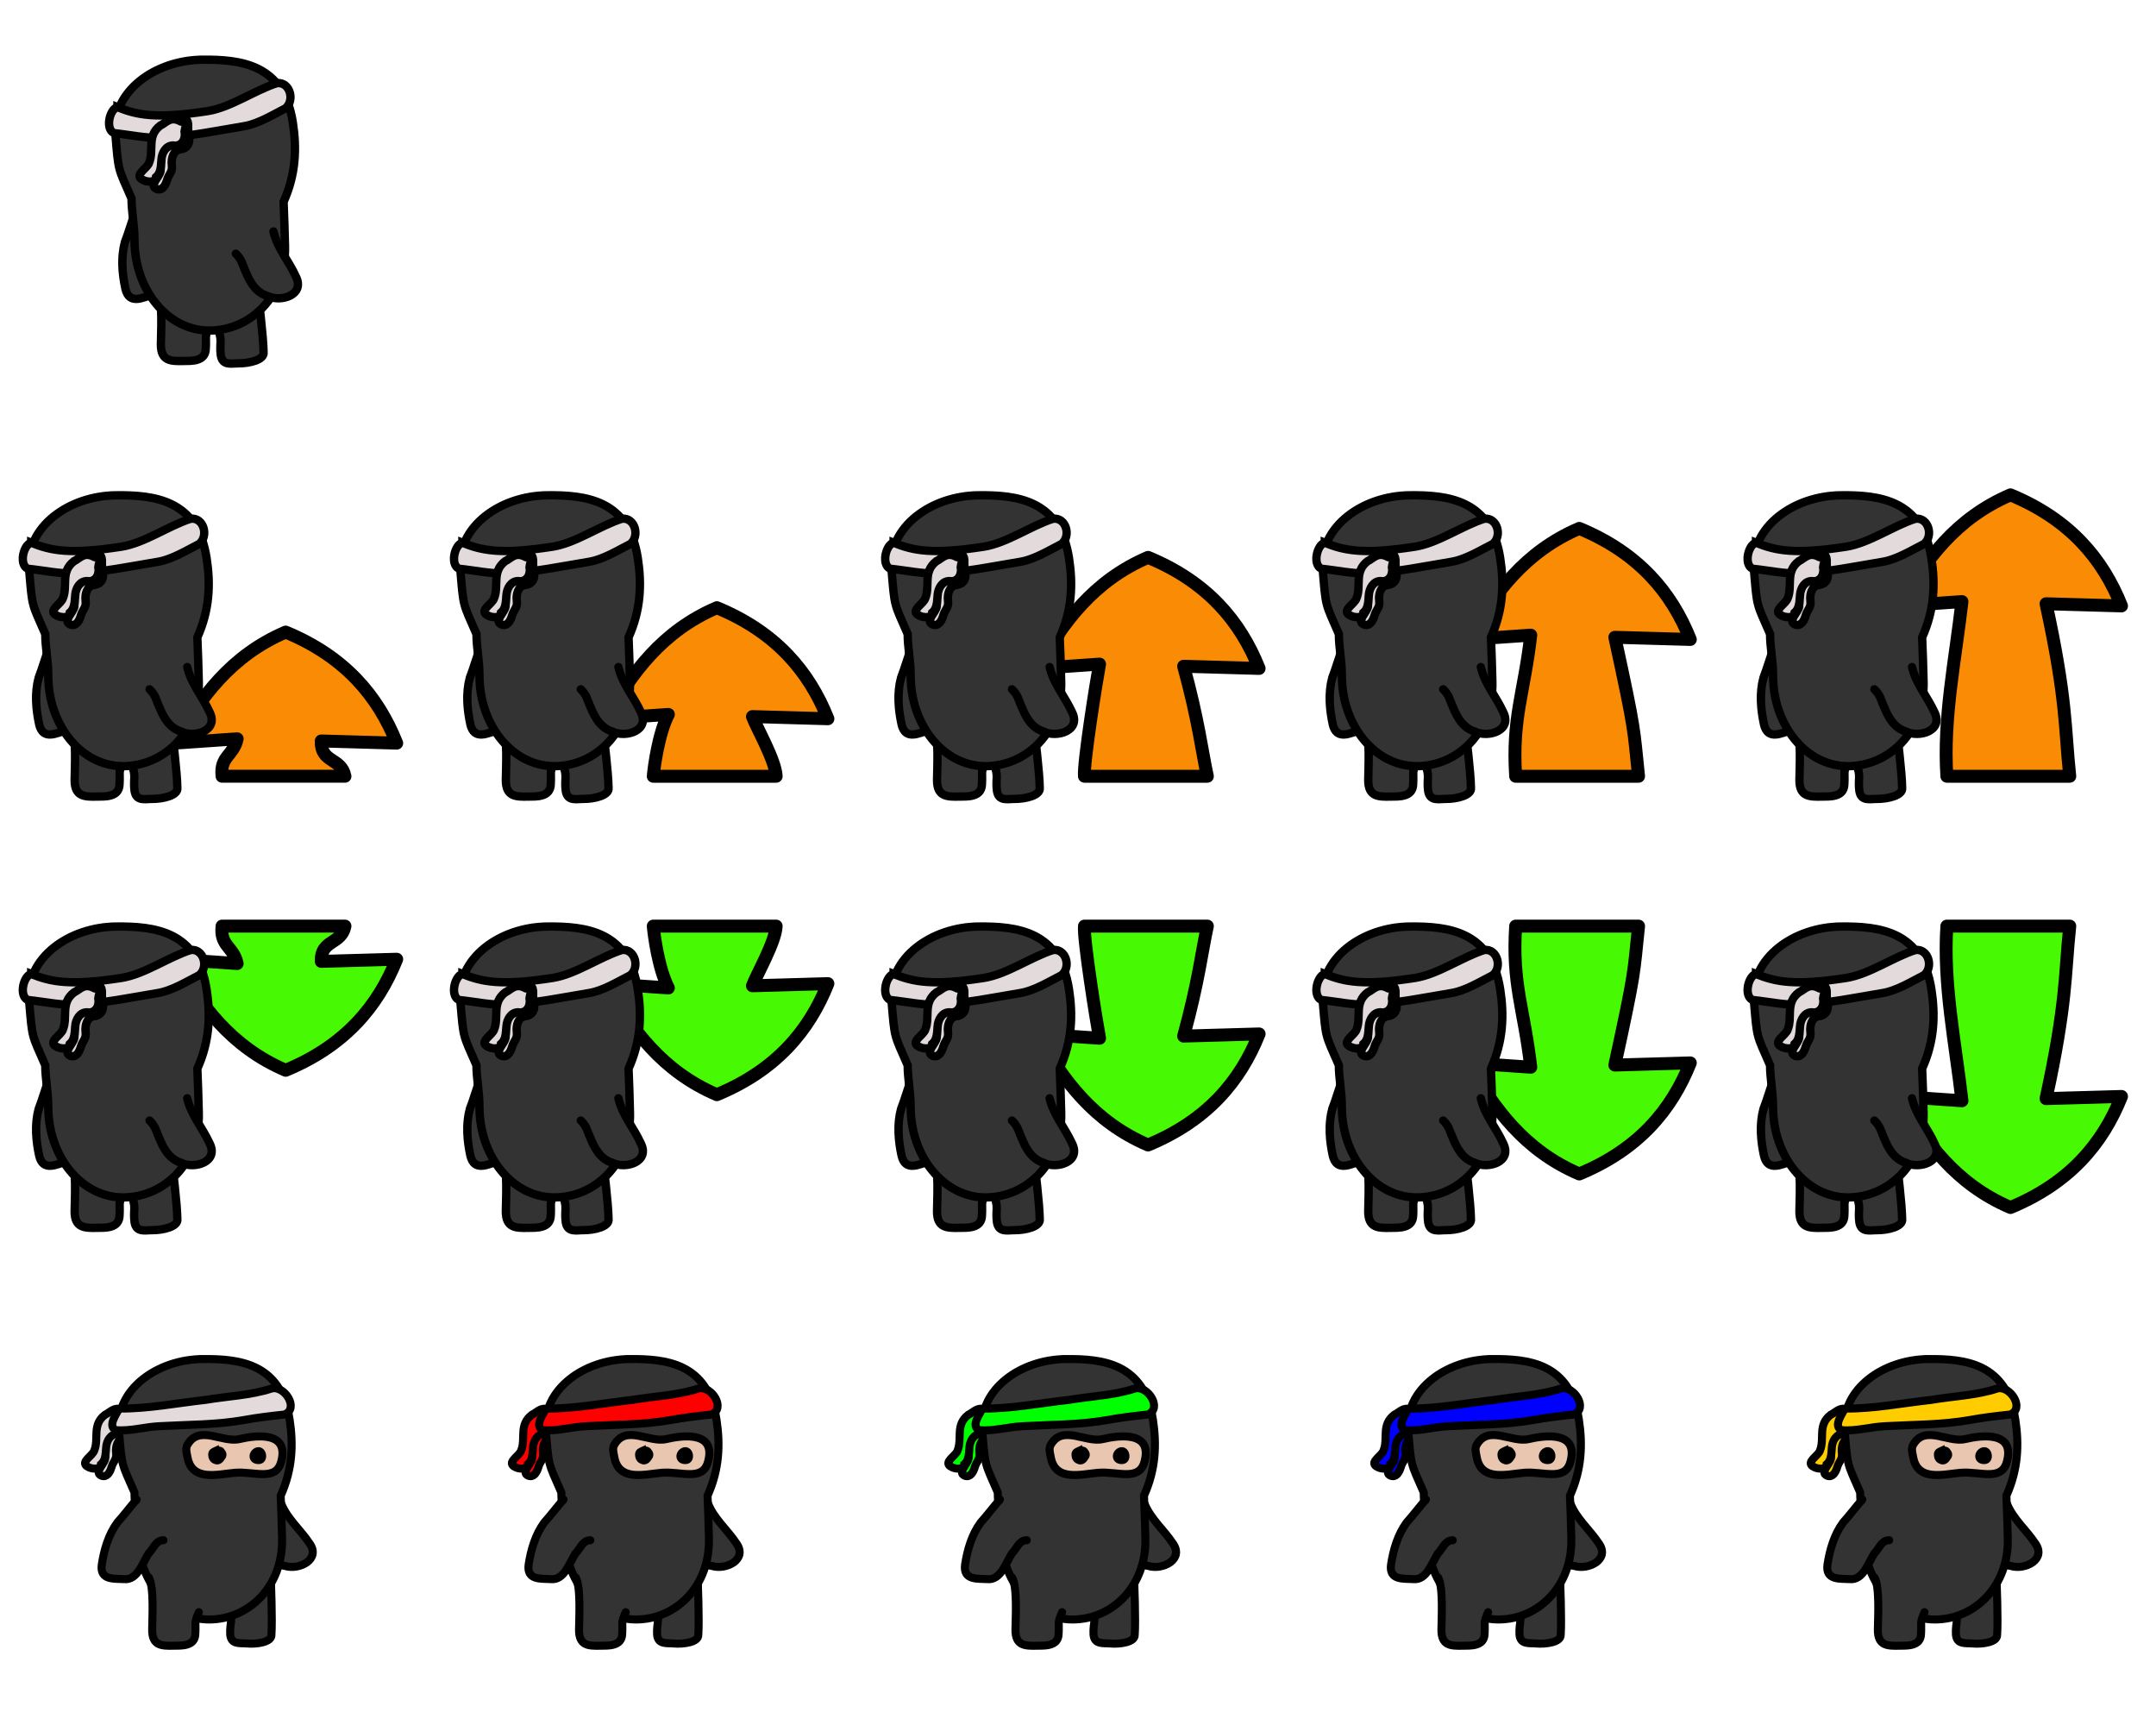 <?xml version="1.0" encoding="UTF-8" standalone="no"?>
<!-- Created with Inkscape (http://www.inkscape.org/) -->

<svg
   xmlns:dc="http://purl.org/dc/elements/1.1/"
   xmlns:cc="http://creativecommons.org/ns#"
   xmlns:rdf="http://www.w3.org/1999/02/22-rdf-syntax-ns#"
   xmlns:svg="http://www.w3.org/2000/svg"
   xmlns="http://www.w3.org/2000/svg"
   xmlns:sodipodi="http://sodipodi.sourceforge.net/DTD/sodipodi-0.dtd"
   xmlns:inkscape="http://www.inkscape.org/namespaces/inkscape"
   width="250"
   height="200"
   id="svg2"
   version="1.1"
   inkscape:version="0.48.3.1 r9886"
   sodipodi:docname="menuPlayer.svg"
   inkscape:export-filename="/home/micha/Programmieren/git/platformer/images/player_white.png"
   inkscape:export-xdpi="90"
   inkscape:export-ydpi="90">
  <sodipodi:namedview
     id="base"
     pagecolor="#000000"
     bordercolor="#666666"
     borderopacity="1.0"
     inkscape:pageopacity="0"
     inkscape:pageshadow="2"
     inkscape:zoom="2.8284272"
     inkscape:cx="95.690201"
     inkscape:cy="109.50024"
     inkscape:document-units="px"
     inkscape:current-layer="g7064"
     showgrid="true"
     inkscape:showpageshadow="true"
     inkscape:window-width="1920"
     inkscape:window-height="1025"
     inkscape:window-x="0"
     inkscape:window-y="27"
     inkscape:window-maximized="1"
     inkscape:snap-global="false"
     showguides="true"
     inkscape:guide-bbox="true">
    <inkscape:grid
       type="xygrid"
       id="grid2985"
       empspacing="5"
       visible="true"
       enabled="true"
       snapvisiblegridlinesonly="true"
       spacingx="10px"
       spacingy="10px"
       originx="0px"
       originy="0px" />
  </sodipodi:namedview>
  <defs
     id="defs4" />
  <g
     inkscape:label="Ebene 1"
     inkscape:groupmode="layer"
     id="layer1"
     transform="translate(0,-852.362)">
    <path
       style="fill:#fa8b04;fill-opacity:1;stroke:#000000;stroke-width:1.5;stroke-linecap:butt;stroke-linejoin:round;stroke-miterlimit:4;stroke-opacity:1;stroke-dasharray:none"
       d="m 27.5,938.022 c -0.418,1.977 -2.015,2.01 -1.75,4.34 l 14.25,0 c -0.426,-2.188 -2.828,-1.515 -2.75,-4.09 l 8.75,0.25 c -2.188,-5.494 -6.029,-10.043 -12.875,-12.875 -6.292,2.692 -9.885,7.542 -12.875,12.875 z"
       id="path5439"
       inkscape:connector-curvature="0"
       sodipodi:nodetypes="cccccccc" />
    <path
       style="fill:#333333;stroke:#000000;stroke-width:0.967;stroke-linecap:butt;stroke-linejoin:miter;stroke-miterlimit:4;stroke-opacity:1;stroke-dasharray:none"
       d="m 29.856,885.821 c 0.162,1.408 0.679,5.538 0.708,7.372 0.126,0.908 -1.717,1.301 -2.866,1.293 -0.833,-0.01 -1.873,0.319 -2.089,-0.886 -0.209,-1.45 0.276,-1.881 -0.456,-3.223"
       id="path4025-7-2-5-8-9-4-7-8-1"
       inkscape:connector-curvature="0"
       sodipodi:nodetypes="ccscc" />
    <path
       style="fill:#333333;stroke:#000000;stroke-width:0.967;stroke-linecap:round;stroke-linejoin:miter;stroke-miterlimit:4;stroke-opacity:1;stroke-dasharray:none"
       d="m 18.243,885.971 c 0.667,1.152 0.417,4.982 0.412,6.333 -0.007,1.931 1.16,1.943 2.589,1.912 0.857,-0.018 2.6,0.125 2.618,-1.451 0.088,-1.462 -0.195,-1.197 0.422,-2.595"
       id="path4025-5-4-4-6-7-0-2-3"
       inkscape:connector-curvature="0"
       sodipodi:nodetypes="csscc" />
    <path
       style="fill:#333333;stroke:#000000;stroke-width:0.967;stroke-linecap:round;stroke-linejoin:miter;stroke-miterlimit:4;stroke-opacity:1;stroke-dasharray:none"
       d="m 15.668,877.005 c -0.428,1.13 -0.744,2.298 -1.183,3.421 -0.483,1.777 -0.323,3.66 0.062,5.434 0.442,1.858 2.005,1.011 3.123,0.658 1.563,-0.408 1.394,-2.606 1.659,-3.921 0.34,-0.719 0.235,-1.835 1.114,-2.163"
       id="path4051-8-1-8-8-3-8-0-3"
       inkscape:connector-curvature="0"
       sodipodi:nodetypes="cccccc" />
    <g
       id="g4324-3-10-1"
       transform="matrix(0.335,-0.057,0.057,0.335,-120.673,923.874)"
       style="stroke-width:2.738;stroke-miterlimit:4;stroke-dasharray:none" />
    <g
       id="g4294"
       transform="matrix(1.04,-2.2750165e-4,2.2750165e-4,1.04,-2.225,-35.75)">
      <path
         sodipodi:nodetypes="sscssccss"
         inkscape:connector-curvature="0"
         id="path2985-6-6-0-8-7-5-9-7"
         d="m 24.515,860.616 c -5.257,0.044 -10.106,3.511 -9.707,8.233 0.369,4.367 0.26,3.687 1.803,7.231 -0.005,1.456 0.332,2.98 0.332,4.635 0,5.577 3.721,10.098 8.326,10.098 4.604,0 8.587,-3.825 8.457,-9.401 -0.044,-1.867 -0.093,-3.425 -0.16,-4.955 1.376,-3.063 1.481,-5.936 1.034,-8.838 -1.006,-6.535 -5.839,-7.04 -10.085,-7.004 z"
         style="fill:#333333;stroke:#000000;stroke-width:0.93;stroke-miterlimit:4;stroke-opacity:1;stroke-dasharray:none" />
      <path
         inkscape:connector-curvature="0"
         id="path4358-8-7-7-5-8"
         d="m 15.044,865.903 c 2.164,0.871 4.262,1.339 10.074,0.441 2.564,-0.407 5.237,-2.331 7.706,-3.111 1.438,-0.186 2.057,1.925 0.937,2.817 -1.349,0.681 -2.989,1.701 -4.551,1.971 -3.225,0.531 -6.138,1.161 -9.389,1.305 -1.716,0.044 -3.464,-0.357 -5.173,-0.527 -1.007,-0.489 -0.449,-2.714 0.396,-2.895 z"
         style="fill:#e3dbdb;fill-opacity:1;stroke:#000000;stroke-width:0.93;stroke-linecap:butt;stroke-linejoin:miter;stroke-miterlimit:4;stroke-opacity:1;stroke-dasharray:none"
         sodipodi:nodetypes="cccccccc" />
      <g
         style="fill:#e3dbdb;stroke-width:2.738;stroke-miterlimit:4;stroke-dasharray:none"
         transform="matrix(0.34,0,0,0.34,-151.066,791.361)"
         id="g4324-3-2"
         inkscape:transform-center-x="6.2499998"
         inkscape:transform-center-y="-1.875">
        <path
           style="fill:#e3dbdb;fill-opacity:1;stroke:#000000;stroke-width:2.738;stroke-linecap:butt;stroke-linejoin:miter;stroke-miterlimit:4;stroke-opacity:1;stroke-dasharray:none"
           d="m 510.047,224.89 c -3.747,-1.192 -4.84,1.129 -6.376,2.735 -3.909,4.087 -0.375,8.298 -0.996,12.616 -0.263,1.83 -3.89,4.766 -1.303,5.81 1.806,0.729 2.928,-1.068 3.464,-2.917 0.598,-2.063 1.861,-2.561 1.564,-4.841 -0.272,-2.087 0.415,-4.908 2.766,-5.201 2.83,-0.353 3.389,-2.756 2.738,-5.235 -0.552,-2.104 0.733,-4.658 -1.935,-4.855 -0.459,-0.034 0.516,2.027 0.079,1.888 z"
           id="path3141-9-5-8-7-3-0"
           inkscape:connector-curvature="0"
           sodipodi:nodetypes="ssssssssss" />
        <path
           style="fill:#e3dbdb;fill-opacity:1;stroke:#000000;stroke-width:2.738;stroke-linecap:butt;stroke-linejoin:miter;stroke-miterlimit:4;stroke-opacity:1;stroke-dasharray:none"
           d="m 509.364,223.968 c -3.414,-1.952 -4.796,0.397 -6.806,1.345 -4.471,3.463 -1.948,8.096 -3.605,12.131 -0.486,1.784 -4.794,3.843 -2.486,5.411 1.619,1.083 4.594,1.251 4.743,-0.668 1.631,-1.398 1.608,-3.578 1.793,-5.871 0.17,-2.097 1.421,-4.458 3.79,-4.51 2.808,0.499 4.249,-2.031 3.77,-4.548 0.261,-2.159 1.688,-4.402 -0.88,-5.152 -0.442,-0.129 0.084,2.086 -0.317,1.863 z"
           id="path3141-9-4-5-3-8"
           inkscape:connector-curvature="0"
           sodipodi:nodetypes="ccccccccsc" />
      </g>
    </g>
    <path
       style="fill:#333333;stroke:#000000;stroke-width:0.967;stroke-linecap:round;stroke-linejoin:miter;stroke-miterlimit:4;stroke-opacity:1;stroke-dasharray:none"
       d="m 31.709,879.199 c 0.444,1.935 1.795,3.449 2.595,5.217 1.096,2.15 -1.742,3.034 -3.316,2.253 -1.806,-0.557 -2.363,-2.503 -3.013,-4.052 -0.164,-0.31 -0.371,-0.6 -0.63,-0.838"
       id="path4336-7-3"
       inkscape:connector-curvature="0" />
    <path
       sodipodi:nodetypes="ccscc"
       inkscape:connector-curvature="0"
       id="path5415"
       d="m 19.856,936.323 c 0.162,1.408 0.679,5.538 0.708,7.372 0.126,0.908 -1.717,1.301 -2.866,1.293 -0.833,-0.01 -1.873,0.319 -2.089,-0.886 -0.209,-1.45 0.276,-1.881 -0.456,-3.223"
       style="fill:#333333;stroke:#000000;stroke-width:0.967;stroke-linecap:butt;stroke-linejoin:miter;stroke-miterlimit:4;stroke-opacity:1;stroke-dasharray:none" />
    <path
       sodipodi:nodetypes="csscc"
       inkscape:connector-curvature="0"
       id="path5417"
       d="m 8.243,936.474 c 0.667,1.152 0.417,4.983 0.412,6.333 -0.007,1.931 1.16,1.943 2.589,1.912 0.857,-0.018 2.6,0.125 2.618,-1.451 0.088,-1.462 -0.195,-1.197 0.422,-2.595"
       style="fill:#333333;stroke:#000000;stroke-width:0.967;stroke-linecap:round;stroke-linejoin:miter;stroke-miterlimit:4;stroke-opacity:1;stroke-dasharray:none" />
    <path
       sodipodi:nodetypes="cccccc"
       inkscape:connector-curvature="0"
       id="path5419"
       d="m 5.668,927.508 c -0.428,1.13 -0.744,2.298 -1.183,3.421 -0.483,1.777 -0.323,3.66 0.062,5.435 0.442,1.858 2.005,1.011 3.123,0.658 1.563,-0.408 1.394,-2.606 1.659,-3.921 0.34,-0.719 0.235,-1.836 1.114,-2.163"
       style="fill:#333333;stroke:#000000;stroke-width:0.967;stroke-linecap:round;stroke-linejoin:miter;stroke-miterlimit:4;stroke-opacity:1;stroke-dasharray:none" />
    <g
       transform="matrix(1.04,-2.2750165e-4,2.2750165e-4,1.04,-12.225,14.753)"
       id="g5421">
      <path
         style="fill:#333333;stroke:#000000;stroke-width:0.93;stroke-miterlimit:4;stroke-opacity:1;stroke-dasharray:none"
         d="m 24.515,860.616 c -5.257,0.044 -10.106,3.511 -9.707,8.233 0.369,4.367 0.26,3.687 1.803,7.231 -0.005,1.456 0.332,2.98 0.332,4.635 0,5.577 3.721,10.098 8.326,10.098 4.604,0 8.587,-3.825 8.457,-9.401 -0.044,-1.867 -0.093,-3.425 -0.16,-4.955 1.376,-3.063 1.481,-5.936 1.034,-8.838 -1.006,-6.535 -5.839,-7.04 -10.085,-7.004 z"
         id="path5423"
         inkscape:connector-curvature="0"
         sodipodi:nodetypes="sscssccss" />
      <path
         sodipodi:nodetypes="cccccccc"
         style="fill:#e3dbdb;fill-opacity:1;stroke:#000000;stroke-width:0.93;stroke-linecap:butt;stroke-linejoin:miter;stroke-miterlimit:4;stroke-opacity:1;stroke-dasharray:none"
         d="m 15.044,865.903 c 2.164,0.871 4.262,1.339 10.074,0.441 2.564,-0.407 5.237,-2.331 7.706,-3.111 1.438,-0.186 2.057,1.925 0.937,2.817 -1.349,0.681 -2.989,1.701 -4.551,1.971 -3.225,0.531 -6.138,1.161 -9.389,1.305 -1.716,0.044 -3.464,-0.357 -5.173,-0.527 -1.007,-0.489 -0.449,-2.714 0.396,-2.895 z"
         id="path5425"
         inkscape:connector-curvature="0" />
      <g
         inkscape:transform-center-y="-1.875"
         inkscape:transform-center-x="6.2499998"
         id="g5427"
         transform="matrix(0.34,0,0,0.34,-151.066,791.361)"
         style="fill:#e3dbdb;stroke-width:2.738;stroke-miterlimit:4;stroke-dasharray:none">
        <path
           sodipodi:nodetypes="ssssssssss"
           inkscape:connector-curvature="0"
           id="path5429"
           d="m 510.047,224.89 c -3.747,-1.192 -4.84,1.129 -6.376,2.735 -3.909,4.087 -0.375,8.298 -0.996,12.616 -0.263,1.83 -3.89,4.766 -1.303,5.81 1.806,0.729 2.928,-1.068 3.464,-2.917 0.598,-2.063 1.861,-2.561 1.564,-4.841 -0.272,-2.087 0.415,-4.908 2.766,-5.201 2.83,-0.353 3.389,-2.756 2.738,-5.235 -0.552,-2.104 0.733,-4.658 -1.935,-4.855 -0.459,-0.034 0.516,2.027 0.079,1.888 z"
           style="fill:#e3dbdb;fill-opacity:1;stroke:#000000;stroke-width:2.738;stroke-linecap:butt;stroke-linejoin:miter;stroke-miterlimit:4;stroke-opacity:1;stroke-dasharray:none" />
        <path
           sodipodi:nodetypes="ccccccccsc"
           inkscape:connector-curvature="0"
           id="path5431"
           d="m 509.364,223.968 c -3.414,-1.952 -4.796,0.397 -6.806,1.345 -4.471,3.463 -1.948,8.096 -3.605,12.131 -0.486,1.784 -4.794,3.843 -2.486,5.411 1.619,1.083 4.594,1.251 4.743,-0.668 1.631,-1.398 1.608,-3.578 1.793,-5.871 0.17,-2.097 1.421,-4.458 3.79,-4.51 2.808,0.499 4.249,-2.031 3.77,-4.548 0.261,-2.159 1.688,-4.402 -0.88,-5.152 -0.442,-0.129 0.084,2.086 -0.317,1.863 z"
           style="fill:#e3dbdb;fill-opacity:1;stroke:#000000;stroke-width:2.738;stroke-linecap:butt;stroke-linejoin:miter;stroke-miterlimit:4;stroke-opacity:1;stroke-dasharray:none" />
      </g>
    </g>
    <path
       inkscape:connector-curvature="0"
       id="path5433"
       d="m 21.709,929.702 c 0.444,1.935 1.795,3.449 2.595,5.217 1.096,2.15 -1.742,3.034 -3.316,2.253 -1.806,-0.557 -2.363,-2.503 -3.013,-4.052 -0.164,-0.31 -0.371,-0.6 -0.63,-0.838"
       style="fill:#333333;stroke:#000000;stroke-width:0.967;stroke-linecap:round;stroke-linejoin:miter;stroke-miterlimit:4;stroke-opacity:1;stroke-dasharray:none" />
    <path
       sodipodi:nodetypes="cccccccc"
       inkscape:connector-curvature="0"
       id="path5949"
       d="m 77.5,935.194 c -1.125,2.154 -1.661,6.075 -1.75,7.169 l 14.25,0 c -0.072,-1.834 -2.26,-5.598 -2.75,-6.919 l 8.75,0.25 c -2.188,-5.494 -6.029,-10.043 -12.875,-12.875 -6.292,2.692 -9.885,7.542 -12.875,12.875 z"
       style="fill:#fa8b04;fill-opacity:1;stroke:#000000;stroke-width:1.5;stroke-linecap:butt;stroke-linejoin:round;stroke-miterlimit:4;stroke-opacity:1;stroke-dasharray:none" />
    <path
       style="fill:#333333;stroke:#000000;stroke-width:0.967;stroke-linecap:butt;stroke-linejoin:miter;stroke-miterlimit:4;stroke-opacity:1;stroke-dasharray:none"
       d="m 69.856,936.323 c 0.162,1.408 0.679,5.538 0.708,7.372 0.126,0.908 -1.717,1.301 -2.866,1.293 -0.833,-0.01 -1.873,0.319 -2.089,-0.886 -0.209,-1.45 0.276,-1.881 -0.456,-3.223"
       id="path5951"
       inkscape:connector-curvature="0"
       sodipodi:nodetypes="ccscc" />
    <path
       style="fill:#333333;stroke:#000000;stroke-width:0.967;stroke-linecap:round;stroke-linejoin:miter;stroke-miterlimit:4;stroke-opacity:1;stroke-dasharray:none"
       d="m 58.243,936.474 c 0.667,1.152 0.417,4.983 0.412,6.333 -0.007,1.931 1.16,1.943 2.589,1.912 0.857,-0.018 2.6,0.125 2.618,-1.451 0.088,-1.462 -0.195,-1.197 0.422,-2.595"
       id="path5953"
       inkscape:connector-curvature="0"
       sodipodi:nodetypes="csscc" />
    <path
       style="fill:#333333;stroke:#000000;stroke-width:0.967;stroke-linecap:round;stroke-linejoin:miter;stroke-miterlimit:4;stroke-opacity:1;stroke-dasharray:none"
       d="m 55.668,927.508 c -0.428,1.13 -0.744,2.298 -1.183,3.421 -0.483,1.777 -0.323,3.66 0.062,5.435 0.442,1.858 2.005,1.011 3.123,0.658 1.563,-0.408 1.394,-2.606 1.659,-3.921 0.34,-0.719 0.235,-1.836 1.114,-2.163"
       id="path5955"
       inkscape:connector-curvature="0"
       sodipodi:nodetypes="cccccc" />
    <g
       id="g5957"
       transform="matrix(1.04,-2.2750165e-4,2.2750165e-4,1.04,37.775,14.753)">
      <path
         sodipodi:nodetypes="sscssccss"
         inkscape:connector-curvature="0"
         id="path5959"
         d="m 24.515,860.616 c -5.257,0.044 -10.106,3.511 -9.707,8.233 0.369,4.367 0.26,3.687 1.803,7.231 -0.005,1.456 0.332,2.98 0.332,4.635 0,5.577 3.721,10.098 8.326,10.098 4.604,0 8.587,-3.825 8.457,-9.401 -0.044,-1.867 -0.093,-3.425 -0.16,-4.955 1.376,-3.063 1.481,-5.936 1.034,-8.838 -1.006,-6.535 -5.839,-7.04 -10.085,-7.004 z"
         style="fill:#333333;stroke:#000000;stroke-width:0.93;stroke-miterlimit:4;stroke-opacity:1;stroke-dasharray:none" />
      <path
         inkscape:connector-curvature="0"
         id="path5961"
         d="m 15.044,865.903 c 2.164,0.871 4.262,1.339 10.074,0.441 2.564,-0.407 5.237,-2.331 7.706,-3.111 1.438,-0.186 2.057,1.925 0.937,2.817 -1.349,0.681 -2.989,1.701 -4.551,1.971 -3.225,0.531 -6.138,1.161 -9.389,1.305 -1.716,0.044 -3.464,-0.357 -5.173,-0.527 -1.007,-0.489 -0.449,-2.714 0.396,-2.895 z"
         style="fill:#e3dbdb;fill-opacity:1;stroke:#000000;stroke-width:0.93;stroke-linecap:butt;stroke-linejoin:miter;stroke-miterlimit:4;stroke-opacity:1;stroke-dasharray:none"
         sodipodi:nodetypes="cccccccc" />
      <g
         style="fill:#e3dbdb;stroke-width:2.738;stroke-miterlimit:4;stroke-dasharray:none"
         transform="matrix(0.34,0,0,0.34,-151.066,791.361)"
         id="g5963"
         inkscape:transform-center-x="6.2499998"
         inkscape:transform-center-y="-1.875">
        <path
           style="fill:#e3dbdb;fill-opacity:1;stroke:#000000;stroke-width:2.738;stroke-linecap:butt;stroke-linejoin:miter;stroke-miterlimit:4;stroke-opacity:1;stroke-dasharray:none"
           d="m 510.047,224.89 c -3.747,-1.192 -4.84,1.129 -6.376,2.735 -3.909,4.087 -0.375,8.298 -0.996,12.616 -0.263,1.83 -3.89,4.766 -1.303,5.81 1.806,0.729 2.928,-1.068 3.464,-2.917 0.598,-2.063 1.861,-2.561 1.564,-4.841 -0.272,-2.087 0.415,-4.908 2.766,-5.201 2.83,-0.353 3.389,-2.756 2.738,-5.235 -0.552,-2.104 0.733,-4.658 -1.935,-4.855 -0.459,-0.034 0.516,2.027 0.079,1.888 z"
           id="path5965"
           inkscape:connector-curvature="0"
           sodipodi:nodetypes="ssssssssss" />
        <path
           style="fill:#e3dbdb;fill-opacity:1;stroke:#000000;stroke-width:2.738;stroke-linecap:butt;stroke-linejoin:miter;stroke-miterlimit:4;stroke-opacity:1;stroke-dasharray:none"
           d="m 509.364,223.968 c -3.414,-1.952 -4.796,0.397 -6.806,1.345 -4.471,3.463 -1.948,8.096 -3.605,12.131 -0.486,1.784 -4.794,3.843 -2.486,5.411 1.619,1.083 4.594,1.251 4.743,-0.668 1.631,-1.398 1.608,-3.578 1.793,-5.871 0.17,-2.097 1.421,-4.458 3.79,-4.51 2.808,0.499 4.249,-2.031 3.77,-4.548 0.261,-2.159 1.688,-4.402 -0.88,-5.152 -0.442,-0.129 0.084,2.086 -0.317,1.863 z"
           id="path5967"
           inkscape:connector-curvature="0"
           sodipodi:nodetypes="ccccccccsc" />
      </g>
    </g>
    <path
       style="fill:#333333;stroke:#000000;stroke-width:0.967;stroke-linecap:round;stroke-linejoin:miter;stroke-miterlimit:4;stroke-opacity:1;stroke-dasharray:none"
       d="m 71.709,929.702 c 0.444,1.935 1.795,3.449 2.595,5.217 1.096,2.15 -1.742,3.034 -3.316,2.253 -1.806,-0.557 -2.363,-2.503 -3.013,-4.052 -0.164,-0.31 -0.371,-0.6 -0.63,-0.838"
       id="path5969"
       inkscape:connector-curvature="0" />
    <path
       style="fill:#fa8b04;fill-opacity:1;stroke:#000000;stroke-width:1.5;stroke-linecap:butt;stroke-linejoin:round;stroke-miterlimit:4;stroke-opacity:1;stroke-dasharray:none"
       d="m 127.5,929.36 c -0.393,2.101 -1.901,11.593 -1.75,13.002 l 14.25,0 c -0.602,-2.718 -1.023,-6.482 -2.75,-12.752 l 8.75,0.25 c -2.188,-5.494 -6.029,-10.043 -12.875,-12.875 -6.292,2.692 -9.885,7.542 -12.875,12.875 z"
       id="path5971"
       inkscape:connector-curvature="0"
       sodipodi:nodetypes="cccccccc" />
    <path
       sodipodi:nodetypes="ccscc"
       inkscape:connector-curvature="0"
       id="path5973"
       d="m 119.856,936.323 c 0.162,1.408 0.679,5.538 0.708,7.372 0.126,0.908 -1.717,1.301 -2.866,1.293 -0.833,-0.01 -1.873,0.319 -2.089,-0.886 -0.209,-1.45 0.276,-1.881 -0.456,-3.223"
       style="fill:#333333;stroke:#000000;stroke-width:0.967;stroke-linecap:butt;stroke-linejoin:miter;stroke-miterlimit:4;stroke-opacity:1;stroke-dasharray:none" />
    <path
       sodipodi:nodetypes="csscc"
       inkscape:connector-curvature="0"
       id="path5975"
       d="m 108.243,936.474 c 0.667,1.152 0.417,4.983 0.412,6.333 -0.007,1.931 1.16,1.943 2.589,1.912 0.857,-0.018 2.6,0.125 2.618,-1.451 0.088,-1.462 -0.195,-1.197 0.422,-2.595"
       style="fill:#333333;stroke:#000000;stroke-width:0.967;stroke-linecap:round;stroke-linejoin:miter;stroke-miterlimit:4;stroke-opacity:1;stroke-dasharray:none" />
    <path
       sodipodi:nodetypes="cccccc"
       inkscape:connector-curvature="0"
       id="path5977"
       d="m 105.668,927.508 c -0.428,1.13 -0.744,2.298 -1.183,3.421 -0.483,1.777 -0.323,3.66 0.062,5.435 0.442,1.858 2.005,1.011 3.123,0.658 1.563,-0.408 1.394,-2.606 1.659,-3.921 0.34,-0.719 0.235,-1.836 1.114,-2.163"
       style="fill:#333333;stroke:#000000;stroke-width:0.967;stroke-linecap:round;stroke-linejoin:miter;stroke-miterlimit:4;stroke-opacity:1;stroke-dasharray:none" />
    <g
       transform="matrix(1.04,-2.2750165e-4,2.2750165e-4,1.04,87.775,14.753)"
       id="g5979">
      <path
         style="fill:#333333;stroke:#000000;stroke-width:0.93;stroke-miterlimit:4;stroke-opacity:1;stroke-dasharray:none"
         d="m 24.515,860.616 c -5.257,0.044 -10.106,3.511 -9.707,8.233 0.369,4.367 0.26,3.687 1.803,7.231 -0.005,1.456 0.332,2.98 0.332,4.635 0,5.577 3.721,10.098 8.326,10.098 4.604,0 8.587,-3.825 8.457,-9.401 -0.044,-1.867 -0.093,-3.425 -0.16,-4.955 1.376,-3.063 1.481,-5.936 1.034,-8.838 -1.006,-6.535 -5.839,-7.04 -10.085,-7.004 z"
         id="path5981"
         inkscape:connector-curvature="0"
         sodipodi:nodetypes="sscssccss" />
      <path
         sodipodi:nodetypes="cccccccc"
         style="fill:#e3dbdb;fill-opacity:1;stroke:#000000;stroke-width:0.93;stroke-linecap:butt;stroke-linejoin:miter;stroke-miterlimit:4;stroke-opacity:1;stroke-dasharray:none"
         d="m 15.044,865.903 c 2.164,0.871 4.262,1.339 10.074,0.441 2.564,-0.407 5.237,-2.331 7.706,-3.111 1.438,-0.186 2.057,1.925 0.937,2.817 -1.349,0.681 -2.989,1.701 -4.551,1.971 -3.225,0.531 -6.138,1.161 -9.389,1.305 -1.716,0.044 -3.464,-0.357 -5.173,-0.527 -1.007,-0.489 -0.449,-2.714 0.396,-2.895 z"
         id="path5983"
         inkscape:connector-curvature="0" />
      <g
         inkscape:transform-center-y="-1.875"
         inkscape:transform-center-x="6.2499998"
         id="g5985"
         transform="matrix(0.34,0,0,0.34,-151.066,791.361)"
         style="fill:#e3dbdb;stroke-width:2.738;stroke-miterlimit:4;stroke-dasharray:none">
        <path
           sodipodi:nodetypes="ssssssssss"
           inkscape:connector-curvature="0"
           id="path5987"
           d="m 510.047,224.89 c -3.747,-1.192 -4.84,1.129 -6.376,2.735 -3.909,4.087 -0.375,8.298 -0.996,12.616 -0.263,1.83 -3.89,4.766 -1.303,5.81 1.806,0.729 2.928,-1.068 3.464,-2.917 0.598,-2.063 1.861,-2.561 1.564,-4.841 -0.272,-2.087 0.415,-4.908 2.766,-5.201 2.83,-0.353 3.389,-2.756 2.738,-5.235 -0.552,-2.104 0.733,-4.658 -1.935,-4.855 -0.459,-0.034 0.516,2.027 0.079,1.888 z"
           style="fill:#e3dbdb;fill-opacity:1;stroke:#000000;stroke-width:2.738;stroke-linecap:butt;stroke-linejoin:miter;stroke-miterlimit:4;stroke-opacity:1;stroke-dasharray:none" />
        <path
           sodipodi:nodetypes="ccccccccsc"
           inkscape:connector-curvature="0"
           id="path5989"
           d="m 509.364,223.968 c -3.414,-1.952 -4.796,0.397 -6.806,1.345 -4.471,3.463 -1.948,8.096 -3.605,12.131 -0.486,1.784 -4.794,3.843 -2.486,5.411 1.619,1.083 4.594,1.251 4.743,-0.668 1.631,-1.398 1.608,-3.578 1.793,-5.871 0.17,-2.097 1.421,-4.458 3.79,-4.51 2.808,0.499 4.249,-2.031 3.77,-4.548 0.261,-2.159 1.688,-4.402 -0.88,-5.152 -0.442,-0.129 0.084,2.086 -0.317,1.863 z"
           style="fill:#e3dbdb;fill-opacity:1;stroke:#000000;stroke-width:2.738;stroke-linecap:butt;stroke-linejoin:miter;stroke-miterlimit:4;stroke-opacity:1;stroke-dasharray:none" />
      </g>
    </g>
    <path
       inkscape:connector-curvature="0"
       id="path5991"
       d="m 121.709,929.702 c 0.444,1.935 1.795,3.449 2.595,5.217 1.096,2.15 -1.742,3.034 -3.316,2.253 -1.806,-0.557 -2.363,-2.503 -3.013,-4.052 -0.164,-0.31 -0.371,-0.6 -0.63,-0.838"
       style="fill:#333333;stroke:#000000;stroke-width:0.967;stroke-linecap:round;stroke-linejoin:miter;stroke-miterlimit:4;stroke-opacity:1;stroke-dasharray:none" />
    <path
       style="fill:#fa8b04;fill-opacity:1;stroke:#000000;stroke-width:1.5;stroke-linecap:butt;stroke-linejoin:round;stroke-miterlimit:4;stroke-opacity:1;stroke-dasharray:none"
       d="m 177.5,926.001 c -0.771,6.75 -2.191,9.611 -1.75,16.361 l 14.25,0 c -0.602,-5.724 -0.315,-4.891 -2.75,-16.111 l 8.75,0.25 c -2.188,-5.494 -6.029,-10.043 -12.875,-12.875 -6.292,2.692 -9.885,7.542 -12.875,12.875 z"
       id="path5993"
       inkscape:connector-curvature="0"
       sodipodi:nodetypes="cccccccc" />
    <path
       sodipodi:nodetypes="ccscc"
       inkscape:connector-curvature="0"
       id="path5995"
       d="m 169.856,936.323 c 0.162,1.408 0.679,5.538 0.708,7.372 0.126,0.908 -1.717,1.301 -2.866,1.293 -0.833,-0.01 -1.873,0.319 -2.089,-0.886 -0.209,-1.45 0.276,-1.881 -0.456,-3.223"
       style="fill:#333333;stroke:#000000;stroke-width:0.967;stroke-linecap:butt;stroke-linejoin:miter;stroke-miterlimit:4;stroke-opacity:1;stroke-dasharray:none" />
    <path
       sodipodi:nodetypes="csscc"
       inkscape:connector-curvature="0"
       id="path5997"
       d="m 158.243,936.474 c 0.667,1.152 0.417,4.983 0.412,6.333 -0.007,1.931 1.16,1.943 2.589,1.912 0.857,-0.018 2.6,0.125 2.618,-1.451 0.088,-1.462 -0.195,-1.197 0.422,-2.595"
       style="fill:#333333;stroke:#000000;stroke-width:0.967;stroke-linecap:round;stroke-linejoin:miter;stroke-miterlimit:4;stroke-opacity:1;stroke-dasharray:none" />
    <path
       sodipodi:nodetypes="cccccc"
       inkscape:connector-curvature="0"
       id="path5999"
       d="m 155.668,927.508 c -0.428,1.13 -0.744,2.298 -1.183,3.421 -0.483,1.777 -0.323,3.66 0.062,5.435 0.442,1.858 2.005,1.011 3.123,0.658 1.563,-0.408 1.394,-2.606 1.659,-3.921 0.34,-0.719 0.235,-1.836 1.114,-2.163"
       style="fill:#333333;stroke:#000000;stroke-width:0.967;stroke-linecap:round;stroke-linejoin:miter;stroke-miterlimit:4;stroke-opacity:1;stroke-dasharray:none" />
    <g
       transform="matrix(1.04,-2.2750165e-4,2.2750165e-4,1.04,137.775,14.753)"
       id="g6001">
      <path
         style="fill:#333333;stroke:#000000;stroke-width:0.93;stroke-miterlimit:4;stroke-opacity:1;stroke-dasharray:none"
         d="m 24.515,860.616 c -5.257,0.044 -10.106,3.511 -9.707,8.233 0.369,4.367 0.26,3.687 1.803,7.231 -0.005,1.456 0.332,2.98 0.332,4.635 0,5.577 3.721,10.098 8.326,10.098 4.604,0 8.587,-3.825 8.457,-9.401 -0.044,-1.867 -0.093,-3.425 -0.16,-4.955 1.376,-3.063 1.481,-5.936 1.034,-8.838 -1.006,-6.535 -5.839,-7.04 -10.085,-7.004 z"
         id="path6003"
         inkscape:connector-curvature="0"
         sodipodi:nodetypes="sscssccss" />
      <path
         sodipodi:nodetypes="cccccccc"
         style="fill:#e3dbdb;fill-opacity:1;stroke:#000000;stroke-width:0.93;stroke-linecap:butt;stroke-linejoin:miter;stroke-miterlimit:4;stroke-opacity:1;stroke-dasharray:none"
         d="m 15.044,865.903 c 2.164,0.871 4.262,1.339 10.074,0.441 2.564,-0.407 5.237,-2.331 7.706,-3.111 1.438,-0.186 2.057,1.925 0.937,2.817 -1.349,0.681 -2.989,1.701 -4.551,1.971 -3.225,0.531 -6.138,1.161 -9.389,1.305 -1.716,0.044 -3.464,-0.357 -5.173,-0.527 -1.007,-0.489 -0.449,-2.714 0.396,-2.895 z"
         id="path6005"
         inkscape:connector-curvature="0" />
      <g
         inkscape:transform-center-y="-1.875"
         inkscape:transform-center-x="6.2499998"
         id="g6007"
         transform="matrix(0.34,0,0,0.34,-151.066,791.361)"
         style="fill:#e3dbdb;stroke-width:2.738;stroke-miterlimit:4;stroke-dasharray:none">
        <path
           sodipodi:nodetypes="ssssssssss"
           inkscape:connector-curvature="0"
           id="path6009"
           d="m 510.047,224.89 c -3.747,-1.192 -4.84,1.129 -6.376,2.735 -3.909,4.087 -0.375,8.298 -0.996,12.616 -0.263,1.83 -3.89,4.766 -1.303,5.81 1.806,0.729 2.928,-1.068 3.464,-2.917 0.598,-2.063 1.861,-2.561 1.564,-4.841 -0.272,-2.087 0.415,-4.908 2.766,-5.201 2.83,-0.353 3.389,-2.756 2.738,-5.235 -0.552,-2.104 0.733,-4.658 -1.935,-4.855 -0.459,-0.034 0.516,2.027 0.079,1.888 z"
           style="fill:#e3dbdb;fill-opacity:1;stroke:#000000;stroke-width:2.738;stroke-linecap:butt;stroke-linejoin:miter;stroke-miterlimit:4;stroke-opacity:1;stroke-dasharray:none" />
        <path
           sodipodi:nodetypes="ccccccccsc"
           inkscape:connector-curvature="0"
           id="path6011"
           d="m 509.364,223.968 c -3.414,-1.952 -4.796,0.397 -6.806,1.345 -4.471,3.463 -1.948,8.096 -3.605,12.131 -0.486,1.784 -4.794,3.843 -2.486,5.411 1.619,1.083 4.594,1.251 4.743,-0.668 1.631,-1.398 1.608,-3.578 1.793,-5.871 0.17,-2.097 1.421,-4.458 3.79,-4.51 2.808,0.499 4.249,-2.031 3.77,-4.548 0.261,-2.159 1.688,-4.402 -0.88,-5.152 -0.442,-0.129 0.084,2.086 -0.317,1.863 z"
           style="fill:#e3dbdb;fill-opacity:1;stroke:#000000;stroke-width:2.738;stroke-linecap:butt;stroke-linejoin:miter;stroke-miterlimit:4;stroke-opacity:1;stroke-dasharray:none" />
      </g>
    </g>
    <path
       inkscape:connector-curvature="0"
       id="path6013"
       d="m 171.709,929.702 c 0.444,1.935 1.795,3.449 2.595,5.217 1.096,2.15 -1.742,3.034 -3.316,2.253 -1.806,-0.557 -2.363,-2.503 -3.013,-4.052 -0.164,-0.31 -0.371,-0.6 -0.63,-0.838"
       style="fill:#333333;stroke:#000000;stroke-width:0.967;stroke-linecap:round;stroke-linejoin:miter;stroke-miterlimit:4;stroke-opacity:1;stroke-dasharray:none" />
    <path
       sodipodi:nodetypes="cccccccc"
       inkscape:connector-curvature="0"
       id="path6015"
       d="m 227.5,922.112 c -0.771,6.75 -2.191,13.5 -1.75,20.25 l 14.25,0 c -0.602,-5.724 -0.315,-8.78 -2.75,-20 l 8.75,0.25 c -2.188,-5.494 -6.029,-10.043 -12.875,-12.875 -6.292,2.692 -9.885,7.542 -12.875,12.875 z"
       style="fill:#fa8b04;fill-opacity:1;stroke:#000000;stroke-width:1.5;stroke-linecap:butt;stroke-linejoin:round;stroke-miterlimit:4;stroke-opacity:1;stroke-dasharray:none" />
    <path
       style="fill:#333333;stroke:#000000;stroke-width:0.967;stroke-linecap:butt;stroke-linejoin:miter;stroke-miterlimit:4;stroke-opacity:1;stroke-dasharray:none"
       d="m 219.856,936.323 c 0.162,1.408 0.679,5.538 0.708,7.372 0.126,0.908 -1.717,1.301 -2.866,1.293 -0.833,-0.01 -1.873,0.319 -2.089,-0.886 -0.209,-1.45 0.276,-1.881 -0.456,-3.223"
       id="path6017"
       inkscape:connector-curvature="0"
       sodipodi:nodetypes="ccscc" />
    <path
       style="fill:#333333;stroke:#000000;stroke-width:0.967;stroke-linecap:round;stroke-linejoin:miter;stroke-miterlimit:4;stroke-opacity:1;stroke-dasharray:none"
       d="m 208.243,936.474 c 0.667,1.152 0.417,4.983 0.412,6.333 -0.007,1.931 1.16,1.943 2.589,1.912 0.857,-0.018 2.6,0.125 2.618,-1.451 0.088,-1.462 -0.195,-1.197 0.422,-2.595"
       id="path6019"
       inkscape:connector-curvature="0"
       sodipodi:nodetypes="csscc" />
    <path
       style="fill:#333333;stroke:#000000;stroke-width:0.967;stroke-linecap:round;stroke-linejoin:miter;stroke-miterlimit:4;stroke-opacity:1;stroke-dasharray:none"
       d="m 205.668,927.508 c -0.428,1.13 -0.744,2.298 -1.183,3.421 -0.483,1.777 -0.323,3.66 0.062,5.435 0.442,1.858 2.005,1.011 3.123,0.658 1.563,-0.408 1.394,-2.606 1.659,-3.921 0.34,-0.719 0.235,-1.836 1.114,-2.163"
       id="path6021"
       inkscape:connector-curvature="0"
       sodipodi:nodetypes="cccccc" />
    <g
       id="g6023"
       transform="matrix(1.04,-2.2750165e-4,2.2750165e-4,1.04,187.775,14.753)">
      <path
         sodipodi:nodetypes="sscssccss"
         inkscape:connector-curvature="0"
         id="path6025"
         d="m 24.515,860.616 c -5.257,0.044 -10.106,3.511 -9.707,8.233 0.369,4.367 0.26,3.687 1.803,7.231 -0.005,1.456 0.332,2.98 0.332,4.635 0,5.577 3.721,10.098 8.326,10.098 4.604,0 8.587,-3.825 8.457,-9.401 -0.044,-1.867 -0.093,-3.425 -0.16,-4.955 1.376,-3.063 1.481,-5.936 1.034,-8.838 -1.006,-6.535 -5.839,-7.04 -10.085,-7.004 z"
         style="fill:#333333;stroke:#000000;stroke-width:0.93;stroke-miterlimit:4;stroke-opacity:1;stroke-dasharray:none" />
      <path
         inkscape:connector-curvature="0"
         id="path6027"
         d="m 15.044,865.903 c 2.164,0.871 4.262,1.339 10.074,0.441 2.564,-0.407 5.237,-2.331 7.706,-3.111 1.438,-0.186 2.057,1.925 0.937,2.817 -1.349,0.681 -2.989,1.701 -4.551,1.971 -3.225,0.531 -6.138,1.161 -9.389,1.305 -1.716,0.044 -3.464,-0.357 -5.173,-0.527 -1.007,-0.489 -0.449,-2.714 0.396,-2.895 z"
         style="fill:#e3dbdb;fill-opacity:1;stroke:#000000;stroke-width:0.93;stroke-linecap:butt;stroke-linejoin:miter;stroke-miterlimit:4;stroke-opacity:1;stroke-dasharray:none"
         sodipodi:nodetypes="cccccccc" />
      <g
         style="fill:#e3dbdb;stroke-width:2.738;stroke-miterlimit:4;stroke-dasharray:none"
         transform="matrix(0.34,0,0,0.34,-151.066,791.361)"
         id="g6029"
         inkscape:transform-center-x="6.2499998"
         inkscape:transform-center-y="-1.875">
        <path
           style="fill:#e3dbdb;fill-opacity:1;stroke:#000000;stroke-width:2.738;stroke-linecap:butt;stroke-linejoin:miter;stroke-miterlimit:4;stroke-opacity:1;stroke-dasharray:none"
           d="m 510.047,224.89 c -3.747,-1.192 -4.84,1.129 -6.376,2.735 -3.909,4.087 -0.375,8.298 -0.996,12.616 -0.263,1.83 -3.89,4.766 -1.303,5.81 1.806,0.729 2.928,-1.068 3.464,-2.917 0.598,-2.063 1.861,-2.561 1.564,-4.841 -0.272,-2.087 0.415,-4.908 2.766,-5.201 2.83,-0.353 3.389,-2.756 2.738,-5.235 -0.552,-2.104 0.733,-4.658 -1.935,-4.855 -0.459,-0.034 0.516,2.027 0.079,1.888 z"
           id="path6031"
           inkscape:connector-curvature="0"
           sodipodi:nodetypes="ssssssssss" />
        <path
           style="fill:#e3dbdb;fill-opacity:1;stroke:#000000;stroke-width:2.738;stroke-linecap:butt;stroke-linejoin:miter;stroke-miterlimit:4;stroke-opacity:1;stroke-dasharray:none"
           d="m 509.364,223.968 c -3.414,-1.952 -4.796,0.397 -6.806,1.345 -4.471,3.463 -1.948,8.096 -3.605,12.131 -0.486,1.784 -4.794,3.843 -2.486,5.411 1.619,1.083 4.594,1.251 4.743,-0.668 1.631,-1.398 1.608,-3.578 1.793,-5.871 0.17,-2.097 1.421,-4.458 3.79,-4.51 2.808,0.499 4.249,-2.031 3.77,-4.548 0.261,-2.159 1.688,-4.402 -0.88,-5.152 -0.442,-0.129 0.084,2.086 -0.317,1.863 z"
           id="path6033"
           inkscape:connector-curvature="0"
           sodipodi:nodetypes="ccccccccsc" />
      </g>
    </g>
    <path
       style="fill:#333333;stroke:#000000;stroke-width:0.967;stroke-linecap:round;stroke-linejoin:miter;stroke-miterlimit:4;stroke-opacity:1;stroke-dasharray:none"
       d="m 221.709,929.702 c 0.444,1.935 1.795,3.449 2.595,5.217 1.096,2.15 -1.742,3.034 -3.316,2.253 -1.806,-0.557 -2.363,-2.503 -3.013,-4.052 -0.164,-0.31 -0.371,-0.6 -0.63,-0.838"
       id="path6035"
       inkscape:connector-curvature="0" />
    <path
       sodipodi:nodetypes="cccccccc"
       inkscape:connector-curvature="0"
       id="path6741"
       d="m 27.5,964.077 c -0.418,-1.977 -2.015,-2.01 -1.75,-4.34 l 14.25,0 c -0.426,2.188 -2.828,1.515 -2.75,4.09 l 8.75,-0.25 c -2.188,5.494 -6.029,10.043 -12.875,12.875 -6.292,-2.692 -9.885,-7.542 -12.875,-12.875 z"
       style="fill:#47fa04;fill-opacity:1;stroke:#000000;stroke-width:1.5;stroke-linecap:butt;stroke-linejoin:round;stroke-miterlimit:4;stroke-opacity:1;stroke-dasharray:none" />
    <path
       style="fill:#333333;stroke:#000000;stroke-width:0.967;stroke-linecap:butt;stroke-linejoin:miter;stroke-miterlimit:4;stroke-opacity:1;stroke-dasharray:none"
       d="m 19.856,986.323 c 0.162,1.408 0.679,5.538 0.708,7.372 0.126,0.908 -1.717,1.301 -2.866,1.293 -0.833,-0.01 -1.873,0.319 -2.089,-0.886 -0.209,-1.45 0.276,-1.881 -0.456,-3.223"
       id="path6743"
       inkscape:connector-curvature="0"
       sodipodi:nodetypes="ccscc" />
    <path
       style="fill:#333333;stroke:#000000;stroke-width:0.967;stroke-linecap:round;stroke-linejoin:miter;stroke-miterlimit:4;stroke-opacity:1;stroke-dasharray:none"
       d="m 8.243,986.474 c 0.667,1.152 0.417,4.983 0.412,6.333 -0.007,1.931 1.16,1.943 2.589,1.912 0.857,-0.018 2.6,0.125 2.618,-1.451 0.088,-1.462 -0.195,-1.197 0.422,-2.595"
       id="path6745"
       inkscape:connector-curvature="0"
       sodipodi:nodetypes="csscc" />
    <path
       style="fill:#333333;stroke:#000000;stroke-width:0.967;stroke-linecap:round;stroke-linejoin:miter;stroke-miterlimit:4;stroke-opacity:1;stroke-dasharray:none"
       d="m 5.668,977.508 c -0.428,1.13 -0.744,2.298 -1.183,3.421 -0.483,1.777 -0.323,3.66 0.062,5.435 0.442,1.858 2.005,1.011 3.123,0.658 1.563,-0.408 1.394,-2.606 1.659,-3.921 0.34,-0.719 0.235,-1.836 1.114,-2.163"
       id="path6747"
       inkscape:connector-curvature="0"
       sodipodi:nodetypes="cccccc" />
    <g
       id="g6749"
       transform="matrix(1.04,-2.2750165e-4,2.2750165e-4,1.04,-12.225,64.753)">
      <path
         sodipodi:nodetypes="sscssccss"
         inkscape:connector-curvature="0"
         id="path6751"
         d="m 24.515,860.616 c -5.257,0.044 -10.106,3.511 -9.707,8.233 0.369,4.367 0.26,3.687 1.803,7.231 -0.005,1.456 0.332,2.98 0.332,4.635 0,5.577 3.721,10.098 8.326,10.098 4.604,0 8.587,-3.825 8.457,-9.401 -0.044,-1.867 -0.093,-3.425 -0.16,-4.955 1.376,-3.063 1.481,-5.936 1.034,-8.838 -1.006,-6.535 -5.839,-7.04 -10.085,-7.004 z"
         style="fill:#333333;stroke:#000000;stroke-width:0.93;stroke-miterlimit:4;stroke-opacity:1;stroke-dasharray:none" />
      <path
         inkscape:connector-curvature="0"
         id="path6753"
         d="m 15.044,865.903 c 2.164,0.871 4.262,1.339 10.074,0.441 2.564,-0.407 5.237,-2.331 7.706,-3.111 1.438,-0.186 2.057,1.925 0.937,2.817 -1.349,0.681 -2.989,1.701 -4.551,1.971 -3.225,0.531 -6.138,1.161 -9.389,1.305 -1.716,0.044 -3.464,-0.357 -5.173,-0.527 -1.007,-0.489 -0.449,-2.714 0.396,-2.895 z"
         style="fill:#e3dbdb;fill-opacity:1;stroke:#000000;stroke-width:0.93;stroke-linecap:butt;stroke-linejoin:miter;stroke-miterlimit:4;stroke-opacity:1;stroke-dasharray:none"
         sodipodi:nodetypes="cccccccc" />
      <g
         style="fill:#e3dbdb;stroke-width:2.738;stroke-miterlimit:4;stroke-dasharray:none"
         transform="matrix(0.34,0,0,0.34,-151.066,791.361)"
         id="g6755"
         inkscape:transform-center-x="6.2499998"
         inkscape:transform-center-y="-1.875">
        <path
           style="fill:#e3dbdb;fill-opacity:1;stroke:#000000;stroke-width:2.738;stroke-linecap:butt;stroke-linejoin:miter;stroke-miterlimit:4;stroke-opacity:1;stroke-dasharray:none"
           d="m 510.047,224.89 c -3.747,-1.192 -4.84,1.129 -6.376,2.735 -3.909,4.087 -0.375,8.298 -0.996,12.616 -0.263,1.83 -3.89,4.766 -1.303,5.81 1.806,0.729 2.928,-1.068 3.464,-2.917 0.598,-2.063 1.861,-2.561 1.564,-4.841 -0.272,-2.087 0.415,-4.908 2.766,-5.201 2.83,-0.353 3.389,-2.756 2.738,-5.235 -0.552,-2.104 0.733,-4.658 -1.935,-4.855 -0.459,-0.034 0.516,2.027 0.079,1.888 z"
           id="path6757"
           inkscape:connector-curvature="0"
           sodipodi:nodetypes="ssssssssss" />
        <path
           style="fill:#e3dbdb;fill-opacity:1;stroke:#000000;stroke-width:2.738;stroke-linecap:butt;stroke-linejoin:miter;stroke-miterlimit:4;stroke-opacity:1;stroke-dasharray:none"
           d="m 509.364,223.968 c -3.414,-1.952 -4.796,0.397 -6.806,1.345 -4.471,3.463 -1.948,8.096 -3.605,12.131 -0.486,1.784 -4.794,3.843 -2.486,5.411 1.619,1.083 4.594,1.251 4.743,-0.668 1.631,-1.398 1.608,-3.578 1.793,-5.871 0.17,-2.097 1.421,-4.458 3.79,-4.51 2.808,0.499 4.249,-2.031 3.77,-4.548 0.261,-2.159 1.688,-4.402 -0.88,-5.152 -0.442,-0.129 0.084,2.086 -0.317,1.863 z"
           id="path6759"
           inkscape:connector-curvature="0"
           sodipodi:nodetypes="ccccccccsc" />
      </g>
    </g>
    <path
       style="fill:#333333;stroke:#000000;stroke-width:0.967;stroke-linecap:round;stroke-linejoin:miter;stroke-miterlimit:4;stroke-opacity:1;stroke-dasharray:none"
       d="m 21.709,979.702 c 0.444,1.935 1.795,3.449 2.595,5.217 1.096,2.15 -1.742,3.034 -3.316,2.253 -1.806,-0.557 -2.363,-2.503 -3.013,-4.052 -0.164,-0.31 -0.371,-0.6 -0.63,-0.838"
       id="path6761"
       inkscape:connector-curvature="0" />
    <path
       style="fill:#47fa04;fill-opacity:1;stroke:#000000;stroke-width:1.5;stroke-linecap:butt;stroke-linejoin:round;stroke-miterlimit:4;stroke-opacity:1;stroke-dasharray:none"
       d="m 77.5,966.906 c -1.125,-2.154 -1.661,-6.075 -1.75,-7.169 l 14.25,0 c -0.072,1.834 -2.26,5.598 -2.75,6.919 l 8.75,-0.25 c -2.188,5.494 -6.029,10.043 -12.875,12.875 -6.292,-2.692 -9.885,-7.542 -12.875,-12.875 z"
       id="path6763"
       inkscape:connector-curvature="0"
       sodipodi:nodetypes="cccccccc" />
    <path
       sodipodi:nodetypes="ccscc"
       inkscape:connector-curvature="0"
       id="path6765"
       d="m 69.856,986.323 c 0.162,1.408 0.679,5.538 0.708,7.372 0.126,0.908 -1.717,1.301 -2.866,1.293 -0.833,-0.01 -1.873,0.319 -2.089,-0.886 -0.209,-1.45 0.276,-1.881 -0.456,-3.223"
       style="fill:#333333;stroke:#000000;stroke-width:0.967;stroke-linecap:butt;stroke-linejoin:miter;stroke-miterlimit:4;stroke-opacity:1;stroke-dasharray:none" />
    <path
       sodipodi:nodetypes="csscc"
       inkscape:connector-curvature="0"
       id="path6767"
       d="m 58.243,986.474 c 0.667,1.152 0.417,4.983 0.412,6.333 -0.007,1.931 1.16,1.943 2.589,1.912 0.857,-0.018 2.6,0.125 2.618,-1.451 0.088,-1.462 -0.195,-1.197 0.422,-2.595"
       style="fill:#333333;stroke:#000000;stroke-width:0.967;stroke-linecap:round;stroke-linejoin:miter;stroke-miterlimit:4;stroke-opacity:1;stroke-dasharray:none" />
    <path
       sodipodi:nodetypes="cccccc"
       inkscape:connector-curvature="0"
       id="path6769"
       d="m 55.668,977.508 c -0.428,1.13 -0.744,2.298 -1.183,3.421 -0.483,1.777 -0.323,3.66 0.062,5.435 0.442,1.858 2.005,1.011 3.123,0.658 1.563,-0.408 1.394,-2.606 1.659,-3.921 0.34,-0.719 0.235,-1.836 1.114,-2.163"
       style="fill:#333333;stroke:#000000;stroke-width:0.967;stroke-linecap:round;stroke-linejoin:miter;stroke-miterlimit:4;stroke-opacity:1;stroke-dasharray:none" />
    <g
       transform="matrix(1.04,-2.2750165e-4,2.2750165e-4,1.04,37.775,64.753)"
       id="g6771">
      <path
         style="fill:#333333;stroke:#000000;stroke-width:0.93;stroke-miterlimit:4;stroke-opacity:1;stroke-dasharray:none"
         d="m 24.515,860.616 c -5.257,0.044 -10.106,3.511 -9.707,8.233 0.369,4.367 0.26,3.687 1.803,7.231 -0.005,1.456 0.332,2.98 0.332,4.635 0,5.577 3.721,10.098 8.326,10.098 4.604,0 8.587,-3.825 8.457,-9.401 -0.044,-1.867 -0.093,-3.425 -0.16,-4.955 1.376,-3.063 1.481,-5.936 1.034,-8.838 -1.006,-6.535 -5.839,-7.04 -10.085,-7.004 z"
         id="path6773"
         inkscape:connector-curvature="0"
         sodipodi:nodetypes="sscssccss" />
      <path
         sodipodi:nodetypes="cccccccc"
         style="fill:#e3dbdb;fill-opacity:1;stroke:#000000;stroke-width:0.93;stroke-linecap:butt;stroke-linejoin:miter;stroke-miterlimit:4;stroke-opacity:1;stroke-dasharray:none"
         d="m 15.044,865.903 c 2.164,0.871 4.262,1.339 10.074,0.441 2.564,-0.407 5.237,-2.331 7.706,-3.111 1.438,-0.186 2.057,1.925 0.937,2.817 -1.349,0.681 -2.989,1.701 -4.551,1.971 -3.225,0.531 -6.138,1.161 -9.389,1.305 -1.716,0.044 -3.464,-0.357 -5.173,-0.527 -1.007,-0.489 -0.449,-2.714 0.396,-2.895 z"
         id="path6775"
         inkscape:connector-curvature="0" />
      <g
         inkscape:transform-center-y="-1.875"
         inkscape:transform-center-x="6.2499998"
         id="g6777"
         transform="matrix(0.34,0,0,0.34,-151.066,791.361)"
         style="fill:#e3dbdb;stroke-width:2.738;stroke-miterlimit:4;stroke-dasharray:none">
        <path
           sodipodi:nodetypes="ssssssssss"
           inkscape:connector-curvature="0"
           id="path6779"
           d="m 510.047,224.89 c -3.747,-1.192 -4.84,1.129 -6.376,2.735 -3.909,4.087 -0.375,8.298 -0.996,12.616 -0.263,1.83 -3.89,4.766 -1.303,5.81 1.806,0.729 2.928,-1.068 3.464,-2.917 0.598,-2.063 1.861,-2.561 1.564,-4.841 -0.272,-2.087 0.415,-4.908 2.766,-5.201 2.83,-0.353 3.389,-2.756 2.738,-5.235 -0.552,-2.104 0.733,-4.658 -1.935,-4.855 -0.459,-0.034 0.516,2.027 0.079,1.888 z"
           style="fill:#e3dbdb;fill-opacity:1;stroke:#000000;stroke-width:2.738;stroke-linecap:butt;stroke-linejoin:miter;stroke-miterlimit:4;stroke-opacity:1;stroke-dasharray:none" />
        <path
           sodipodi:nodetypes="ccccccccsc"
           inkscape:connector-curvature="0"
           id="path6781"
           d="m 509.364,223.968 c -3.414,-1.952 -4.796,0.397 -6.806,1.345 -4.471,3.463 -1.948,8.096 -3.605,12.131 -0.486,1.784 -4.794,3.843 -2.486,5.411 1.619,1.083 4.594,1.251 4.743,-0.668 1.631,-1.398 1.608,-3.578 1.793,-5.871 0.17,-2.097 1.421,-4.458 3.79,-4.51 2.808,0.499 4.249,-2.031 3.77,-4.548 0.261,-2.159 1.688,-4.402 -0.88,-5.152 -0.442,-0.129 0.084,2.086 -0.317,1.863 z"
           style="fill:#e3dbdb;fill-opacity:1;stroke:#000000;stroke-width:2.738;stroke-linecap:butt;stroke-linejoin:miter;stroke-miterlimit:4;stroke-opacity:1;stroke-dasharray:none" />
      </g>
    </g>
    <path
       inkscape:connector-curvature="0"
       id="path6783"
       d="m 71.709,979.702 c 0.444,1.935 1.795,3.449 2.595,5.217 1.096,2.15 -1.742,3.034 -3.316,2.253 -1.806,-0.557 -2.363,-2.503 -3.013,-4.052 -0.164,-0.31 -0.371,-0.6 -0.63,-0.838"
       style="fill:#333333;stroke:#000000;stroke-width:0.967;stroke-linecap:round;stroke-linejoin:miter;stroke-miterlimit:4;stroke-opacity:1;stroke-dasharray:none" />
    <path
       sodipodi:nodetypes="cccccccc"
       inkscape:connector-curvature="0"
       id="path6785"
       d="m 127.5,972.739 c -0.393,-2.101 -1.901,-11.593 -1.75,-13.002 l 14.25,0 c -0.602,2.718 -1.023,6.482 -2.75,12.752 l 8.75,-0.25 c -2.188,5.494 -6.029,10.043 -12.875,12.875 -6.292,-2.692 -9.885,-7.542 -12.875,-12.875 z"
       style="fill:#47fa04;fill-opacity:1;stroke:#000000;stroke-width:1.5;stroke-linecap:butt;stroke-linejoin:round;stroke-miterlimit:4;stroke-opacity:1;stroke-dasharray:none" />
    <path
       style="fill:#333333;stroke:#000000;stroke-width:0.967;stroke-linecap:butt;stroke-linejoin:miter;stroke-miterlimit:4;stroke-opacity:1;stroke-dasharray:none"
       d="m 119.856,986.323 c 0.162,1.408 0.679,5.538 0.708,7.372 0.126,0.908 -1.717,1.301 -2.866,1.293 -0.833,-0.01 -1.873,0.319 -2.089,-0.886 -0.209,-1.45 0.276,-1.881 -0.456,-3.223"
       id="path6787"
       inkscape:connector-curvature="0"
       sodipodi:nodetypes="ccscc" />
    <path
       style="fill:#333333;stroke:#000000;stroke-width:0.967;stroke-linecap:round;stroke-linejoin:miter;stroke-miterlimit:4;stroke-opacity:1;stroke-dasharray:none"
       d="m 108.243,986.474 c 0.667,1.152 0.417,4.983 0.412,6.333 -0.007,1.931 1.16,1.943 2.589,1.912 0.857,-0.018 2.6,0.125 2.618,-1.451 0.088,-1.462 -0.195,-1.197 0.422,-2.595"
       id="path6789"
       inkscape:connector-curvature="0"
       sodipodi:nodetypes="csscc" />
    <path
       style="fill:#333333;stroke:#000000;stroke-width:0.967;stroke-linecap:round;stroke-linejoin:miter;stroke-miterlimit:4;stroke-opacity:1;stroke-dasharray:none"
       d="m 105.668,977.508 c -0.428,1.13 -0.744,2.298 -1.183,3.421 -0.483,1.777 -0.323,3.66 0.062,5.435 0.442,1.858 2.005,1.011 3.123,0.658 1.563,-0.408 1.394,-2.606 1.659,-3.921 0.34,-0.719 0.235,-1.836 1.114,-2.163"
       id="path6791"
       inkscape:connector-curvature="0"
       sodipodi:nodetypes="cccccc" />
    <g
       id="g6793"
       transform="matrix(1.04,-2.2750165e-4,2.2750165e-4,1.04,87.775,64.753)">
      <path
         sodipodi:nodetypes="sscssccss"
         inkscape:connector-curvature="0"
         id="path6795"
         d="m 24.515,860.616 c -5.257,0.044 -10.106,3.511 -9.707,8.233 0.369,4.367 0.26,3.687 1.803,7.231 -0.005,1.456 0.332,2.98 0.332,4.635 0,5.577 3.721,10.098 8.326,10.098 4.604,0 8.587,-3.825 8.457,-9.401 -0.044,-1.867 -0.093,-3.425 -0.16,-4.955 1.376,-3.063 1.481,-5.936 1.034,-8.838 -1.006,-6.535 -5.839,-7.04 -10.085,-7.004 z"
         style="fill:#333333;stroke:#000000;stroke-width:0.93;stroke-miterlimit:4;stroke-opacity:1;stroke-dasharray:none" />
      <path
         inkscape:connector-curvature="0"
         id="path6797"
         d="m 15.044,865.903 c 2.164,0.871 4.262,1.339 10.074,0.441 2.564,-0.407 5.237,-2.331 7.706,-3.111 1.438,-0.186 2.057,1.925 0.937,2.817 -1.349,0.681 -2.989,1.701 -4.551,1.971 -3.225,0.531 -6.138,1.161 -9.389,1.305 -1.716,0.044 -3.464,-0.357 -5.173,-0.527 -1.007,-0.489 -0.449,-2.714 0.396,-2.895 z"
         style="fill:#e3dbdb;fill-opacity:1;stroke:#000000;stroke-width:0.93;stroke-linecap:butt;stroke-linejoin:miter;stroke-miterlimit:4;stroke-opacity:1;stroke-dasharray:none"
         sodipodi:nodetypes="cccccccc" />
      <g
         style="fill:#e3dbdb;stroke-width:2.738;stroke-miterlimit:4;stroke-dasharray:none"
         transform="matrix(0.34,0,0,0.34,-151.066,791.361)"
         id="g6799"
         inkscape:transform-center-x="6.2499998"
         inkscape:transform-center-y="-1.875">
        <path
           style="fill:#e3dbdb;fill-opacity:1;stroke:#000000;stroke-width:2.738;stroke-linecap:butt;stroke-linejoin:miter;stroke-miterlimit:4;stroke-opacity:1;stroke-dasharray:none"
           d="m 510.047,224.89 c -3.747,-1.192 -4.84,1.129 -6.376,2.735 -3.909,4.087 -0.375,8.298 -0.996,12.616 -0.263,1.83 -3.89,4.766 -1.303,5.81 1.806,0.729 2.928,-1.068 3.464,-2.917 0.598,-2.063 1.861,-2.561 1.564,-4.841 -0.272,-2.087 0.415,-4.908 2.766,-5.201 2.83,-0.353 3.389,-2.756 2.738,-5.235 -0.552,-2.104 0.733,-4.658 -1.935,-4.855 -0.459,-0.034 0.516,2.027 0.079,1.888 z"
           id="path6801"
           inkscape:connector-curvature="0"
           sodipodi:nodetypes="ssssssssss" />
        <path
           style="fill:#e3dbdb;fill-opacity:1;stroke:#000000;stroke-width:2.738;stroke-linecap:butt;stroke-linejoin:miter;stroke-miterlimit:4;stroke-opacity:1;stroke-dasharray:none"
           d="m 509.364,223.968 c -3.414,-1.952 -4.796,0.397 -6.806,1.345 -4.471,3.463 -1.948,8.096 -3.605,12.131 -0.486,1.784 -4.794,3.843 -2.486,5.411 1.619,1.083 4.594,1.251 4.743,-0.668 1.631,-1.398 1.608,-3.578 1.793,-5.871 0.17,-2.097 1.421,-4.458 3.79,-4.51 2.808,0.499 4.249,-2.031 3.77,-4.548 0.261,-2.159 1.688,-4.402 -0.88,-5.152 -0.442,-0.129 0.084,2.086 -0.317,1.863 z"
           id="path6803"
           inkscape:connector-curvature="0"
           sodipodi:nodetypes="ccccccccsc" />
      </g>
    </g>
    <path
       style="fill:#333333;stroke:#000000;stroke-width:0.967;stroke-linecap:round;stroke-linejoin:miter;stroke-miterlimit:4;stroke-opacity:1;stroke-dasharray:none"
       d="m 121.709,979.702 c 0.444,1.935 1.795,3.449 2.595,5.217 1.096,2.15 -1.742,3.034 -3.316,2.253 -1.806,-0.557 -2.363,-2.503 -3.013,-4.052 -0.164,-0.31 -0.371,-0.6 -0.63,-0.838"
       id="path6805"
       inkscape:connector-curvature="0" />
    <path
       sodipodi:nodetypes="cccccccc"
       inkscape:connector-curvature="0"
       id="path6807"
       d="m 177.5,976.098 c -0.771,-6.75 -2.191,-9.611 -1.75,-16.361 l 14.25,0 c -0.602,5.724 -0.315,4.891 -2.75,16.111 l 8.75,-0.25 c -2.188,5.494 -6.029,10.043 -12.875,12.875 -6.292,-2.692 -9.885,-7.542 -12.875,-12.875 z"
       style="fill:#47fa04;fill-opacity:1;stroke:#000000;stroke-width:1.5;stroke-linecap:butt;stroke-linejoin:round;stroke-miterlimit:4;stroke-opacity:1;stroke-dasharray:none" />
    <path
       style="fill:#333333;stroke:#000000;stroke-width:0.967;stroke-linecap:butt;stroke-linejoin:miter;stroke-miterlimit:4;stroke-opacity:1;stroke-dasharray:none"
       d="m 169.856,986.323 c 0.162,1.408 0.679,5.538 0.708,7.372 0.126,0.908 -1.717,1.301 -2.866,1.293 -0.833,-0.01 -1.873,0.319 -2.089,-0.886 -0.209,-1.45 0.276,-1.881 -0.456,-3.223"
       id="path6809"
       inkscape:connector-curvature="0"
       sodipodi:nodetypes="ccscc" />
    <path
       style="fill:#333333;stroke:#000000;stroke-width:0.967;stroke-linecap:round;stroke-linejoin:miter;stroke-miterlimit:4;stroke-opacity:1;stroke-dasharray:none"
       d="m 158.243,986.474 c 0.667,1.152 0.417,4.983 0.412,6.333 -0.007,1.931 1.16,1.943 2.589,1.912 0.857,-0.018 2.6,0.125 2.618,-1.451 0.088,-1.462 -0.195,-1.197 0.422,-2.595"
       id="path6811"
       inkscape:connector-curvature="0"
       sodipodi:nodetypes="csscc" />
    <path
       style="fill:#333333;stroke:#000000;stroke-width:0.967;stroke-linecap:round;stroke-linejoin:miter;stroke-miterlimit:4;stroke-opacity:1;stroke-dasharray:none"
       d="m 155.668,977.508 c -0.428,1.13 -0.744,2.298 -1.183,3.421 -0.483,1.777 -0.323,3.66 0.062,5.435 0.442,1.858 2.005,1.011 3.123,0.658 1.563,-0.408 1.394,-2.606 1.659,-3.921 0.34,-0.719 0.235,-1.836 1.114,-2.163"
       id="path6813"
       inkscape:connector-curvature="0"
       sodipodi:nodetypes="cccccc" />
    <g
       id="g6815"
       transform="matrix(1.04,-2.2750165e-4,2.2750165e-4,1.04,137.775,64.753)">
      <path
         sodipodi:nodetypes="sscssccss"
         inkscape:connector-curvature="0"
         id="path6817"
         d="m 24.515,860.616 c -5.257,0.044 -10.106,3.511 -9.707,8.233 0.369,4.367 0.26,3.687 1.803,7.231 -0.005,1.456 0.332,2.98 0.332,4.635 0,5.577 3.721,10.098 8.326,10.098 4.604,0 8.587,-3.825 8.457,-9.401 -0.044,-1.867 -0.093,-3.425 -0.16,-4.955 1.376,-3.063 1.481,-5.936 1.034,-8.838 -1.006,-6.535 -5.839,-7.04 -10.085,-7.004 z"
         style="fill:#333333;stroke:#000000;stroke-width:0.93;stroke-miterlimit:4;stroke-opacity:1;stroke-dasharray:none" />
      <path
         inkscape:connector-curvature="0"
         id="path6819"
         d="m 15.044,865.903 c 2.164,0.871 4.262,1.339 10.074,0.441 2.564,-0.407 5.237,-2.331 7.706,-3.111 1.438,-0.186 2.057,1.925 0.937,2.817 -1.349,0.681 -2.989,1.701 -4.551,1.971 -3.225,0.531 -6.138,1.161 -9.389,1.305 -1.716,0.044 -3.464,-0.357 -5.173,-0.527 -1.007,-0.489 -0.449,-2.714 0.396,-2.895 z"
         style="fill:#e3dbdb;fill-opacity:1;stroke:#000000;stroke-width:0.93;stroke-linecap:butt;stroke-linejoin:miter;stroke-miterlimit:4;stroke-opacity:1;stroke-dasharray:none"
         sodipodi:nodetypes="cccccccc" />
      <g
         style="fill:#e3dbdb;stroke-width:2.738;stroke-miterlimit:4;stroke-dasharray:none"
         transform="matrix(0.34,0,0,0.34,-151.066,791.361)"
         id="g6821"
         inkscape:transform-center-x="6.2499998"
         inkscape:transform-center-y="-1.875">
        <path
           style="fill:#e3dbdb;fill-opacity:1;stroke:#000000;stroke-width:2.738;stroke-linecap:butt;stroke-linejoin:miter;stroke-miterlimit:4;stroke-opacity:1;stroke-dasharray:none"
           d="m 510.047,224.89 c -3.747,-1.192 -4.84,1.129 -6.376,2.735 -3.909,4.087 -0.375,8.298 -0.996,12.616 -0.263,1.83 -3.89,4.766 -1.303,5.81 1.806,0.729 2.928,-1.068 3.464,-2.917 0.598,-2.063 1.861,-2.561 1.564,-4.841 -0.272,-2.087 0.415,-4.908 2.766,-5.201 2.83,-0.353 3.389,-2.756 2.738,-5.235 -0.552,-2.104 0.733,-4.658 -1.935,-4.855 -0.459,-0.034 0.516,2.027 0.079,1.888 z"
           id="path6823"
           inkscape:connector-curvature="0"
           sodipodi:nodetypes="ssssssssss" />
        <path
           style="fill:#e3dbdb;fill-opacity:1;stroke:#000000;stroke-width:2.738;stroke-linecap:butt;stroke-linejoin:miter;stroke-miterlimit:4;stroke-opacity:1;stroke-dasharray:none"
           d="m 509.364,223.968 c -3.414,-1.952 -4.796,0.397 -6.806,1.345 -4.471,3.463 -1.948,8.096 -3.605,12.131 -0.486,1.784 -4.794,3.843 -2.486,5.411 1.619,1.083 4.594,1.251 4.743,-0.668 1.631,-1.398 1.608,-3.578 1.793,-5.871 0.17,-2.097 1.421,-4.458 3.79,-4.51 2.808,0.499 4.249,-2.031 3.77,-4.548 0.261,-2.159 1.688,-4.402 -0.88,-5.152 -0.442,-0.129 0.084,2.086 -0.317,1.863 z"
           id="path6825"
           inkscape:connector-curvature="0"
           sodipodi:nodetypes="ccccccccsc" />
      </g>
    </g>
    <path
       style="fill:#333333;stroke:#000000;stroke-width:0.967;stroke-linecap:round;stroke-linejoin:miter;stroke-miterlimit:4;stroke-opacity:1;stroke-dasharray:none"
       d="m 171.709,979.702 c 0.444,1.935 1.795,3.449 2.595,5.217 1.096,2.15 -1.742,3.034 -3.316,2.253 -1.806,-0.557 -2.363,-2.503 -3.013,-4.052 -0.164,-0.31 -0.371,-0.6 -0.63,-0.838"
       id="path6827"
       inkscape:connector-curvature="0" />
    <path
       style="fill:#47fa04;fill-opacity:1;stroke:#000000;stroke-width:1.5;stroke-linecap:butt;stroke-linejoin:round;stroke-miterlimit:4;stroke-opacity:1;stroke-dasharray:none"
       d="m 227.5,979.987 c -0.771,-6.75 -2.191,-13.5 -1.75,-20.25 l 14.25,0 c -0.602,5.724 -0.315,8.78 -2.75,20 l 8.75,-0.25 c -2.188,5.494 -6.029,10.043 -12.875,12.875 -6.292,-2.692 -9.885,-7.542 -12.875,-12.875 z"
       id="path6829"
       inkscape:connector-curvature="0"
       sodipodi:nodetypes="cccccccc" />
    <path
       sodipodi:nodetypes="ccscc"
       inkscape:connector-curvature="0"
       id="path6831"
       d="m 219.856,986.323 c 0.162,1.408 0.679,5.538 0.708,7.372 0.126,0.908 -1.717,1.301 -2.866,1.293 -0.833,-0.01 -1.873,0.319 -2.089,-0.886 -0.209,-1.45 0.276,-1.881 -0.456,-3.223"
       style="fill:#333333;stroke:#000000;stroke-width:0.967;stroke-linecap:butt;stroke-linejoin:miter;stroke-miterlimit:4;stroke-opacity:1;stroke-dasharray:none" />
    <path
       sodipodi:nodetypes="csscc"
       inkscape:connector-curvature="0"
       id="path6833"
       d="m 208.243,986.474 c 0.667,1.152 0.417,4.983 0.412,6.333 -0.007,1.931 1.16,1.943 2.589,1.912 0.857,-0.018 2.6,0.125 2.618,-1.451 0.088,-1.462 -0.195,-1.197 0.422,-2.595"
       style="fill:#333333;stroke:#000000;stroke-width:0.967;stroke-linecap:round;stroke-linejoin:miter;stroke-miterlimit:4;stroke-opacity:1;stroke-dasharray:none" />
    <path
       sodipodi:nodetypes="cccccc"
       inkscape:connector-curvature="0"
       id="path6835"
       d="m 205.668,977.508 c -0.428,1.13 -0.744,2.298 -1.183,3.421 -0.483,1.777 -0.323,3.66 0.062,5.435 0.442,1.858 2.005,1.011 3.123,0.658 1.563,-0.408 1.394,-2.606 1.659,-3.921 0.34,-0.719 0.235,-1.836 1.114,-2.163"
       style="fill:#333333;stroke:#000000;stroke-width:0.967;stroke-linecap:round;stroke-linejoin:miter;stroke-miterlimit:4;stroke-opacity:1;stroke-dasharray:none" />
    <g
       transform="matrix(1.04,-2.2750165e-4,2.2750165e-4,1.04,187.775,64.753)"
       id="g6837">
      <path
         style="fill:#333333;stroke:#000000;stroke-width:0.93;stroke-miterlimit:4;stroke-opacity:1;stroke-dasharray:none"
         d="m 24.515,860.616 c -5.257,0.044 -10.106,3.511 -9.707,8.233 0.369,4.367 0.26,3.687 1.803,7.231 -0.005,1.456 0.332,2.98 0.332,4.635 0,5.577 3.721,10.098 8.326,10.098 4.604,0 8.587,-3.825 8.457,-9.401 -0.044,-1.867 -0.093,-3.425 -0.16,-4.955 1.376,-3.063 1.481,-5.936 1.034,-8.838 -1.006,-6.535 -5.839,-7.04 -10.085,-7.004 z"
         id="path6839"
         inkscape:connector-curvature="0"
         sodipodi:nodetypes="sscssccss" />
      <path
         sodipodi:nodetypes="cccccccc"
         style="fill:#e3dbdb;fill-opacity:1;stroke:#000000;stroke-width:0.93;stroke-linecap:butt;stroke-linejoin:miter;stroke-miterlimit:4;stroke-opacity:1;stroke-dasharray:none"
         d="m 15.044,865.903 c 2.164,0.871 4.262,1.339 10.074,0.441 2.564,-0.407 5.237,-2.331 7.706,-3.111 1.438,-0.186 2.057,1.925 0.937,2.817 -1.349,0.681 -2.989,1.701 -4.551,1.971 -3.225,0.531 -6.138,1.161 -9.389,1.305 -1.716,0.044 -3.464,-0.357 -5.173,-0.527 -1.007,-0.489 -0.449,-2.714 0.396,-2.895 z"
         id="path6841"
         inkscape:connector-curvature="0" />
      <g
         inkscape:transform-center-y="-1.875"
         inkscape:transform-center-x="6.2499998"
         id="g6843"
         transform="matrix(0.34,0,0,0.34,-151.066,791.361)"
         style="fill:#e3dbdb;stroke-width:2.738;stroke-miterlimit:4;stroke-dasharray:none">
        <path
           sodipodi:nodetypes="ssssssssss"
           inkscape:connector-curvature="0"
           id="path6845"
           d="m 510.047,224.89 c -3.747,-1.192 -4.84,1.129 -6.376,2.735 -3.909,4.087 -0.375,8.298 -0.996,12.616 -0.263,1.83 -3.89,4.766 -1.303,5.81 1.806,0.729 2.928,-1.068 3.464,-2.917 0.598,-2.063 1.861,-2.561 1.564,-4.841 -0.272,-2.087 0.415,-4.908 2.766,-5.201 2.83,-0.353 3.389,-2.756 2.738,-5.235 -0.552,-2.104 0.733,-4.658 -1.935,-4.855 -0.459,-0.034 0.516,2.027 0.079,1.888 z"
           style="fill:#e3dbdb;fill-opacity:1;stroke:#000000;stroke-width:2.738;stroke-linecap:butt;stroke-linejoin:miter;stroke-miterlimit:4;stroke-opacity:1;stroke-dasharray:none" />
        <path
           sodipodi:nodetypes="ccccccccsc"
           inkscape:connector-curvature="0"
           id="path6847"
           d="m 509.364,223.968 c -3.414,-1.952 -4.796,0.397 -6.806,1.345 -4.471,3.463 -1.948,8.096 -3.605,12.131 -0.486,1.784 -4.794,3.843 -2.486,5.411 1.619,1.083 4.594,1.251 4.743,-0.668 1.631,-1.398 1.608,-3.578 1.793,-5.871 0.17,-2.097 1.421,-4.458 3.79,-4.51 2.808,0.499 4.249,-2.031 3.77,-4.548 0.261,-2.159 1.688,-4.402 -0.88,-5.152 -0.442,-0.129 0.084,2.086 -0.317,1.863 z"
           style="fill:#e3dbdb;fill-opacity:1;stroke:#000000;stroke-width:2.738;stroke-linecap:butt;stroke-linejoin:miter;stroke-miterlimit:4;stroke-opacity:1;stroke-dasharray:none" />
      </g>
    </g>
    <path
       inkscape:connector-curvature="0"
       id="path6849"
       d="m 221.709,979.702 c 0.444,1.935 1.795,3.449 2.595,5.217 1.096,2.15 -1.742,3.034 -3.316,2.253 -1.806,-0.557 -2.363,-2.503 -3.013,-4.052 -0.164,-0.31 -0.371,-0.6 -0.63,-0.838"
       style="fill:#333333;stroke:#000000;stroke-width:0.967;stroke-linecap:round;stroke-linejoin:miter;stroke-miterlimit:4;stroke-opacity:1;stroke-dasharray:none" />
    <g
       transform="translate(-1.019,149.316)"
       id="g4077-3"
       inkscape:export-filename="/home/micha/Programmieren/git/blog/closeup_kunoichi.png"
       inkscape:export-xdpi="270"
       inkscape:export-ydpi="270">
      <path
         inkscape:connector-curvature="0"
         id="path4336-7-3-0"
         d="m 33.644,877.411 c 0.716,1.77 2.228,3.002 3.256,4.558 1.367,1.874 -1.192,3.144 -2.806,2.642 -1.799,-0.254 -2.624,-2.017 -3.476,-3.388 -0.203,-0.269 -0.443,-0.513 -0.725,-0.7"
         style="fill:#333333;stroke:#000000;stroke-width:0.93;stroke-linecap:round;stroke-linejoin:miter;stroke-miterlimit:4;stroke-opacity:1;stroke-dasharray:none" />
      <g
         style="fill:#e3dbdb;stroke-width:2.738;stroke-miterlimit:4;stroke-dasharray:none"
         transform="matrix(0.34,0,0,0.34,-157.691,790.484)"
         id="g4324-3-2-18">
        <path
           style="fill:#e3dbdb;fill-opacity:1;stroke:#000000;stroke-width:2.738;stroke-linecap:butt;stroke-linejoin:miter;stroke-miterlimit:4;stroke-opacity:1;stroke-dasharray:none"
           d="m 510.047,224.89 c -3.747,-1.192 -4.84,1.129 -6.376,2.735 -3.909,4.087 -0.375,8.298 -0.996,12.616 -0.263,1.83 -3.89,4.766 -1.303,5.81 1.806,0.729 2.928,-1.068 3.464,-2.917 0.598,-2.063 1.861,-2.561 1.564,-4.841 -0.272,-2.087 0.415,-4.908 2.766,-5.201 2.83,-0.353 3.389,-2.756 2.738,-5.235 -0.552,-2.104 0.733,-4.658 -1.935,-4.855 -0.459,-0.034 0.516,2.027 0.079,1.888 z"
           id="path3141-9-5-8-7-3-0-6"
           inkscape:connector-curvature="0"
           sodipodi:nodetypes="ssssssssss" />
        <path
           style="fill:#e3dbdb;fill-opacity:1;stroke:#000000;stroke-width:2.738;stroke-linecap:butt;stroke-linejoin:miter;stroke-miterlimit:4;stroke-opacity:1;stroke-dasharray:none"
           d="m 509.364,223.968 c -3.414,-1.952 -4.796,0.397 -6.806,1.345 -4.471,3.463 -1.948,8.096 -3.605,12.131 -0.486,1.784 -4.794,3.843 -2.486,5.411 1.619,1.083 4.594,1.251 4.743,-0.668 1.631,-1.398 1.608,-3.578 1.793,-5.871 0.17,-2.097 1.421,-4.458 3.79,-4.51 2.808,0.499 4.249,-2.031 3.77,-4.548 0.261,-2.159 1.688,-4.402 -0.88,-5.152 -0.442,-0.129 0.084,2.086 -0.317,1.863 z"
           id="path3141-9-4-5-3-8-86"
           inkscape:connector-curvature="0"
           sodipodi:nodetypes="ccccccccsc" />
      </g>
      <path
         sodipodi:nodetypes="ccscc"
         inkscape:connector-curvature="0"
         id="path4025-7-2-5-8-9-4-7-8-1-1"
         d="m 32.402,885.465 c 0.044,1.362 0.21,5.359 0.092,7.119 0.049,0.88 -1.749,1.11 -2.848,1.01 -0.797,-0.072 -1.82,0.157 -1.931,-1.015 -0.085,-1.406 0.414,-1.781 -0.18,-3.124"
         style="fill:#333333;stroke:#000000;stroke-width:0.93;stroke-linecap:butt;stroke-linejoin:miter;stroke-miterlimit:4;stroke-opacity:1;stroke-dasharray:none" />
      <path
         sodipodi:nodetypes="sscssccss"
         inkscape:connector-curvature="0"
         id="path2985-6-6-0-8-7-5-9-7-5"
         d="m 24.515,860.616 c -5.257,0.044 -10.106,3.511 -9.707,8.233 0.369,4.367 0.26,3.687 1.803,7.231 -0.005,1.456 0.332,2.98 0.332,4.635 0,5.577 3.721,10.098 8.326,10.098 4.604,0 8.587,-3.825 8.457,-9.401 -0.044,-1.867 -0.093,-3.425 -0.16,-4.955 1.376,-3.063 1.481,-5.936 1.034,-8.838 -1.006,-6.535 -5.839,-7.04 -10.085,-7.004 z"
         style="fill:#333333;stroke:#000000;stroke-width:0.93;stroke-miterlimit:4;stroke-opacity:1;stroke-dasharray:none" />
      <path
         sodipodi:nodetypes="csscc"
         inkscape:connector-curvature="0"
         id="path4025-5-4-4-6-7-0-2-3-26"
         d="m 18.267,885.928 c 0.641,1.107 0.401,4.79 0.396,6.088 -0.006,1.856 1.115,1.868 2.489,1.839 0.824,-0.017 2.5,0.12 2.517,-1.395 0.085,-1.406 -0.188,-1.151 0.406,-2.494"
         style="fill:#333333;stroke:#000000;stroke-width:0.93;stroke-linecap:round;stroke-linejoin:miter;stroke-miterlimit:4;stroke-opacity:1;stroke-dasharray:none" />
      <path
         inkscape:connector-curvature="0"
         id="path4358-8-7-7-5-8-51"
         d="m 14.819,866.357 c 3.358,0.037 6.686,-0.639 10.019,-1.002 2.559,-0.436 5.231,-0.517 7.691,-1.326 1.493,-0.366 3.217,2.338 1.472,3.021 -1.568,0.168 -3.132,0.349 -4.69,0.637 -3.218,0.568 -6.485,0.529 -9.735,0.711 -1.715,0.064 -3.414,0.611 -5.124,0.461 -1.013,-0.477 0.104,-1.875 0.367,-2.502 z"
         style="fill:#e3dbdb;fill-opacity:1;stroke:#000000;stroke-width:0.93;stroke-linecap:butt;stroke-linejoin:miter;stroke-miterlimit:4;stroke-opacity:1;stroke-dasharray:none" />
      <g
         style="stroke-width:2.356;stroke-miterlimit:4;stroke-dasharray:none"
         transform="matrix(0.395,0,0,0.395,-185.249,782.872)"
         id="g4319-3-9-1">
        <path
           style="fill:#e9c6af;stroke:#000000;stroke-width:2.357;stroke-linecap:butt;stroke-linejoin:miter;stroke-miterlimit:4;stroke-opacity:1;stroke-dasharray:none"
           d="m 526.608,225.665 c 1.304,7.175 8.901,4.975 13.87,4.541 5.63,-0.492 11.998,2.604 13.608,-3.169 2.501,-8.966 -7.106,-7.938 -12.226,-6.725 -5.041,1.194 -11.837,-4.381 -15.289,1.719 -0.614,1.086 -0.188,2.394 0.038,3.634 z"
           id="path4029-4-1-1-0-69"
           inkscape:connector-curvature="0"
           sodipodi:nodetypes="ssssss" />
        <path
           style="fill:#000000;fill-opacity:1;stroke:#000000;stroke-width:2.051;stroke-linecap:butt;stroke-linejoin:miter;stroke-miterlimit:4;stroke-opacity:1;stroke-dasharray:none"
           d="m 534.792,223.66 c -0.591,0.27 -1.096,0.455 -1.088,1.209 -0.005,0.717 0.32,1.502 1.058,1.728 0.783,0.44 1.566,-0.233 1.916,-0.907 0.506,-0.577 0.474,-1.129 -0.19,-1.877 -0.327,-0.369 -1.164,-0.42 -1.696,-0.151 z"
           id="path4057-1-3-8-2-6"
           inkscape:connector-curvature="0"
           sodipodi:nodetypes="ccccsc" />
        <path
           style="fill:#000000;fill-opacity:1;stroke:#000000;stroke-width:2.087;stroke-linecap:butt;stroke-linejoin:miter;stroke-miterlimit:4;stroke-opacity:1;stroke-dasharray:none"
           d="m 547.214,223.739 c -1.807,0.514 -1.91,3.011 0.391,2.867 1.674,-0.105 1.206,-3.156 -0.391,-2.867 z"
           id="path4066-9-2-6-8-0"
           inkscape:connector-curvature="0"
           sodipodi:nodetypes="csc" />
      </g>
      <path
         sodipodi:nodetypes="cccccc"
         inkscape:connector-curvature="0"
         id="path4051-8-1-8-8-3-8-0-3-7"
         d="m 16.867,876.902 c -0.773,0.867 -1.458,1.808 -2.237,2.665 -1.045,1.43 -1.548,3.175 -1.812,4.901 -0.241,1.82 1.453,1.597 2.578,1.664 1.543,0.17 2.147,-1.861 2.836,-2.95 0.552,-0.528 0.842,-1.567 1.743,-1.559"
         style="fill:#333333;stroke:#000000;stroke-width:0.93;stroke-linecap:round;stroke-linejoin:miter;stroke-miterlimit:4;stroke-opacity:1;stroke-dasharray:none" />
    </g>
    <g
       inkscape:export-ydpi="270"
       inkscape:export-xdpi="270"
       inkscape:export-filename="/home/micha/Programmieren/git/blog/closeup_kunoichi.png"
       id="g7008"
       transform="translate(48.478,149.316)">
      <path
         style="fill:#333333;stroke:#000000;stroke-width:0.93;stroke-linecap:round;stroke-linejoin:miter;stroke-miterlimit:4;stroke-opacity:1;stroke-dasharray:none"
         d="m 33.644,877.411 c 0.716,1.77 2.228,3.002 3.256,4.558 1.367,1.874 -1.192,3.144 -2.806,2.642 -1.799,-0.254 -2.624,-2.017 -3.476,-3.388 -0.203,-0.269 -0.443,-0.513 -0.725,-0.7"
         id="path7010"
         inkscape:connector-curvature="0" />
      <g
         id="g7012"
         transform="matrix(0.34,0,0,0.34,-157.691,790.484)"
         style="fill:#ff0000;stroke-width:2.738;stroke-miterlimit:4;stroke-dasharray:none">
        <path
           sodipodi:nodetypes="ssssssssss"
           inkscape:connector-curvature="0"
           id="path7014"
           d="m 510.047,224.89 c -3.747,-1.192 -4.84,1.129 -6.376,2.735 -3.909,4.087 -0.375,8.298 -0.996,12.616 -0.263,1.83 -3.89,4.766 -1.303,5.81 1.806,0.729 2.928,-1.068 3.464,-2.917 0.598,-2.063 1.861,-2.561 1.564,-4.841 -0.272,-2.087 0.415,-4.908 2.766,-5.201 2.83,-0.353 3.389,-2.756 2.738,-5.235 -0.552,-2.104 0.733,-4.658 -1.935,-4.855 -0.459,-0.034 0.516,2.027 0.079,1.888 z"
           style="fill:#ff0000;fill-opacity:1;stroke:#000000;stroke-width:2.738;stroke-linecap:butt;stroke-linejoin:miter;stroke-miterlimit:4;stroke-opacity:1;stroke-dasharray:none" />
        <path
           sodipodi:nodetypes="ccccccccsc"
           inkscape:connector-curvature="0"
           id="path7016"
           d="m 509.364,223.968 c -3.414,-1.952 -4.796,0.397 -6.806,1.345 -4.471,3.463 -1.948,8.096 -3.605,12.131 -0.486,1.784 -4.794,3.843 -2.486,5.411 1.619,1.083 4.594,1.251 4.743,-0.668 1.631,-1.398 1.608,-3.578 1.793,-5.871 0.17,-2.097 1.421,-4.458 3.79,-4.51 2.808,0.499 4.249,-2.031 3.77,-4.548 0.261,-2.159 1.688,-4.402 -0.88,-5.152 -0.442,-0.129 0.084,2.086 -0.317,1.863 z"
           style="fill:#ff0000;fill-opacity:1;stroke:#000000;stroke-width:2.738;stroke-linecap:butt;stroke-linejoin:miter;stroke-miterlimit:4;stroke-opacity:1;stroke-dasharray:none" />
      </g>
      <path
         style="fill:#333333;stroke:#000000;stroke-width:0.93;stroke-linecap:butt;stroke-linejoin:miter;stroke-miterlimit:4;stroke-opacity:1;stroke-dasharray:none"
         d="m 32.402,885.465 c 0.044,1.362 0.21,5.359 0.092,7.119 0.049,0.88 -1.749,1.11 -2.848,1.01 -0.797,-0.072 -1.82,0.157 -1.931,-1.015 -0.085,-1.406 0.414,-1.781 -0.18,-3.124"
         id="path7018"
         inkscape:connector-curvature="0"
         sodipodi:nodetypes="ccscc" />
      <path
         style="fill:#333333;stroke:#000000;stroke-width:0.93;stroke-miterlimit:4;stroke-opacity:1;stroke-dasharray:none"
         d="m 24.515,860.616 c -5.257,0.044 -10.106,3.511 -9.707,8.233 0.369,4.367 0.26,3.687 1.803,7.231 -0.005,1.456 0.332,2.98 0.332,4.635 0,5.577 3.721,10.098 8.326,10.098 4.604,0 8.587,-3.825 8.457,-9.401 -0.044,-1.867 -0.093,-3.425 -0.16,-4.955 1.376,-3.063 1.481,-5.936 1.034,-8.838 -1.006,-6.535 -5.839,-7.04 -10.085,-7.004 z"
         id="path7020"
         inkscape:connector-curvature="0"
         sodipodi:nodetypes="sscssccss" />
      <path
         style="fill:#333333;stroke:#000000;stroke-width:0.93;stroke-linecap:round;stroke-linejoin:miter;stroke-miterlimit:4;stroke-opacity:1;stroke-dasharray:none"
         d="m 18.267,885.928 c 0.641,1.107 0.401,4.79 0.396,6.088 -0.006,1.856 1.115,1.868 2.489,1.839 0.824,-0.017 2.5,0.12 2.517,-1.395 0.085,-1.406 -0.188,-1.151 0.406,-2.494"
         id="path7022"
         inkscape:connector-curvature="0"
         sodipodi:nodetypes="csscc" />
      <path
         style="fill:#ff0000;fill-opacity:1;stroke:#000000;stroke-width:0.93;stroke-linecap:butt;stroke-linejoin:miter;stroke-miterlimit:4;stroke-opacity:1;stroke-dasharray:none"
         d="m 14.819,866.357 c 3.358,0.037 6.686,-0.639 10.019,-1.002 2.559,-0.436 5.231,-0.517 7.691,-1.326 1.493,-0.366 3.217,2.338 1.472,3.021 -1.568,0.168 -3.132,0.349 -4.69,0.637 -3.218,0.568 -6.485,0.529 -9.735,0.711 -1.715,0.064 -3.414,0.611 -5.124,0.461 -1.013,-0.477 0.104,-1.875 0.367,-2.502 z"
         id="path7024"
         inkscape:connector-curvature="0" />
      <g
         id="g7026"
         transform="matrix(0.395,0,0,0.395,-185.249,782.872)"
         style="stroke-width:2.356;stroke-miterlimit:4;stroke-dasharray:none">
        <path
           sodipodi:nodetypes="ssssss"
           inkscape:connector-curvature="0"
           id="path7028"
           d="m 526.608,225.665 c 1.304,7.175 8.901,4.975 13.87,4.541 5.63,-0.492 11.998,2.604 13.608,-3.169 2.501,-8.966 -7.106,-7.938 -12.226,-6.725 -5.041,1.194 -11.837,-4.381 -15.289,1.719 -0.614,1.086 -0.188,2.394 0.038,3.634 z"
           style="fill:#e9c6af;stroke:#000000;stroke-width:2.357;stroke-linecap:butt;stroke-linejoin:miter;stroke-miterlimit:4;stroke-opacity:1;stroke-dasharray:none" />
        <path
           sodipodi:nodetypes="ccccsc"
           inkscape:connector-curvature="0"
           id="path7030"
           d="m 534.792,223.66 c -0.591,0.27 -1.096,0.455 -1.088,1.209 -0.005,0.717 0.32,1.502 1.058,1.728 0.783,0.44 1.566,-0.233 1.916,-0.907 0.506,-0.577 0.474,-1.129 -0.19,-1.877 -0.327,-0.369 -1.164,-0.42 -1.696,-0.151 z"
           style="fill:#000000;fill-opacity:1;stroke:#000000;stroke-width:2.051;stroke-linecap:butt;stroke-linejoin:miter;stroke-miterlimit:4;stroke-opacity:1;stroke-dasharray:none" />
        <path
           sodipodi:nodetypes="csc"
           inkscape:connector-curvature="0"
           id="path7032"
           d="m 547.214,223.739 c -1.807,0.514 -1.91,3.011 0.391,2.867 1.674,-0.105 1.206,-3.156 -0.391,-2.867 z"
           style="fill:#000000;fill-opacity:1;stroke:#000000;stroke-width:2.087;stroke-linecap:butt;stroke-linejoin:miter;stroke-miterlimit:4;stroke-opacity:1;stroke-dasharray:none" />
      </g>
      <path
         style="fill:#333333;stroke:#000000;stroke-width:0.93;stroke-linecap:round;stroke-linejoin:miter;stroke-miterlimit:4;stroke-opacity:1;stroke-dasharray:none"
         d="m 16.867,876.902 c -0.773,0.867 -1.458,1.808 -2.237,2.665 -1.045,1.43 -1.548,3.175 -1.812,4.901 -0.241,1.82 1.453,1.597 2.578,1.664 1.543,0.17 2.147,-1.861 2.836,-2.95 0.552,-0.528 0.842,-1.567 1.743,-1.559"
         id="path7034"
         inkscape:connector-curvature="0"
         sodipodi:nodetypes="cccccc" />
    </g>
    <g
       transform="translate(99.085,149.316)"
       id="g7036"
       inkscape:export-filename="/home/micha/Programmieren/git/blog/closeup_kunoichi.png"
       inkscape:export-xdpi="270"
       inkscape:export-ydpi="270">
      <path
         inkscape:connector-curvature="0"
         id="path7038"
         d="m 33.644,877.411 c 0.716,1.77 2.228,3.002 3.256,4.558 1.367,1.874 -1.192,3.144 -2.806,2.642 -1.799,-0.254 -2.624,-2.017 -3.476,-3.388 -0.203,-0.269 -0.443,-0.513 -0.725,-0.7"
         style="fill:#333333;stroke:#000000;stroke-width:0.93;stroke-linecap:round;stroke-linejoin:miter;stroke-miterlimit:4;stroke-opacity:1;stroke-dasharray:none" />
      <g
         style="fill:#00ff00;stroke-width:2.738;stroke-miterlimit:4;stroke-dasharray:none"
         transform="matrix(0.34,0,0,0.34,-157.691,790.484)"
         id="g7040">
        <path
           style="fill:#00ff00;fill-opacity:1;stroke:#000000;stroke-width:2.738;stroke-linecap:butt;stroke-linejoin:miter;stroke-miterlimit:4;stroke-opacity:1;stroke-dasharray:none"
           d="m 510.047,224.89 c -3.747,-1.192 -4.84,1.129 -6.376,2.735 -3.909,4.087 -0.375,8.298 -0.996,12.616 -0.263,1.83 -3.89,4.766 -1.303,5.81 1.806,0.729 2.928,-1.068 3.464,-2.917 0.598,-2.063 1.861,-2.561 1.564,-4.841 -0.272,-2.087 0.415,-4.908 2.766,-5.201 2.83,-0.353 3.389,-2.756 2.738,-5.235 -0.552,-2.104 0.733,-4.658 -1.935,-4.855 -0.459,-0.034 0.516,2.027 0.079,1.888 z"
           id="path7042"
           inkscape:connector-curvature="0"
           sodipodi:nodetypes="ssssssssss" />
        <path
           style="fill:#00ff00;fill-opacity:1;stroke:#000000;stroke-width:2.738;stroke-linecap:butt;stroke-linejoin:miter;stroke-miterlimit:4;stroke-opacity:1;stroke-dasharray:none"
           d="m 509.364,223.968 c -3.414,-1.952 -4.796,0.397 -6.806,1.345 -4.471,3.463 -1.948,8.096 -3.605,12.131 -0.486,1.784 -4.794,3.843 -2.486,5.411 1.619,1.083 4.594,1.251 4.743,-0.668 1.631,-1.398 1.608,-3.578 1.793,-5.871 0.17,-2.097 1.421,-4.458 3.79,-4.51 2.808,0.499 4.249,-2.031 3.77,-4.548 0.261,-2.159 1.688,-4.402 -0.88,-5.152 -0.442,-0.129 0.084,2.086 -0.317,1.863 z"
           id="path7044"
           inkscape:connector-curvature="0"
           sodipodi:nodetypes="ccccccccsc" />
      </g>
      <path
         sodipodi:nodetypes="ccscc"
         inkscape:connector-curvature="0"
         id="path7046"
         d="m 32.402,885.465 c 0.044,1.362 0.21,5.359 0.092,7.119 0.049,0.88 -1.749,1.11 -2.848,1.01 -0.797,-0.072 -1.82,0.157 -1.931,-1.015 -0.085,-1.406 0.414,-1.781 -0.18,-3.124"
         style="fill:#333333;stroke:#000000;stroke-width:0.93;stroke-linecap:butt;stroke-linejoin:miter;stroke-miterlimit:4;stroke-opacity:1;stroke-dasharray:none" />
      <path
         sodipodi:nodetypes="sscssccss"
         inkscape:connector-curvature="0"
         id="path7048"
         d="m 24.515,860.616 c -5.257,0.044 -10.106,3.511 -9.707,8.233 0.369,4.367 0.26,3.687 1.803,7.231 -0.005,1.456 0.332,2.98 0.332,4.635 0,5.577 3.721,10.098 8.326,10.098 4.604,0 8.587,-3.825 8.457,-9.401 -0.044,-1.867 -0.093,-3.425 -0.16,-4.955 1.376,-3.063 1.481,-5.936 1.034,-8.838 -1.006,-6.535 -5.839,-7.04 -10.085,-7.004 z"
         style="fill:#333333;stroke:#000000;stroke-width:0.93;stroke-miterlimit:4;stroke-opacity:1;stroke-dasharray:none" />
      <path
         sodipodi:nodetypes="csscc"
         inkscape:connector-curvature="0"
         id="path7050"
         d="m 18.267,885.928 c 0.641,1.107 0.401,4.79 0.396,6.088 -0.006,1.856 1.115,1.868 2.489,1.839 0.824,-0.017 2.5,0.12 2.517,-1.395 0.085,-1.406 -0.188,-1.151 0.406,-2.494"
         style="fill:#333333;stroke:#000000;stroke-width:0.93;stroke-linecap:round;stroke-linejoin:miter;stroke-miterlimit:4;stroke-opacity:1;stroke-dasharray:none" />
      <path
         inkscape:connector-curvature="0"
         id="path7052"
         d="m 14.819,866.357 c 3.358,0.037 6.686,-0.639 10.019,-1.002 2.559,-0.436 5.231,-0.517 7.691,-1.326 1.493,-0.366 3.217,2.338 1.472,3.021 -1.568,0.168 -3.132,0.349 -4.69,0.637 -3.218,0.568 -6.485,0.529 -9.735,0.711 -1.715,0.064 -3.414,0.611 -5.124,0.461 -1.013,-0.477 0.104,-1.875 0.367,-2.502 z"
         style="fill:#00ff00;fill-opacity:1;stroke:#000000;stroke-width:0.93;stroke-linecap:butt;stroke-linejoin:miter;stroke-miterlimit:4;stroke-opacity:1;stroke-dasharray:none" />
      <g
         style="stroke-width:2.356;stroke-miterlimit:4;stroke-dasharray:none"
         transform="matrix(0.395,0,0,0.395,-185.249,782.872)"
         id="g7054">
        <path
           style="fill:#e9c6af;stroke:#000000;stroke-width:2.357;stroke-linecap:butt;stroke-linejoin:miter;stroke-miterlimit:4;stroke-opacity:1;stroke-dasharray:none"
           d="m 526.608,225.665 c 1.304,7.175 8.901,4.975 13.87,4.541 5.63,-0.492 11.998,2.604 13.608,-3.169 2.501,-8.966 -7.106,-7.938 -12.226,-6.725 -5.041,1.194 -11.837,-4.381 -15.289,1.719 -0.614,1.086 -0.188,2.394 0.038,3.634 z"
           id="path7056"
           inkscape:connector-curvature="0"
           sodipodi:nodetypes="ssssss" />
        <path
           style="fill:#000000;fill-opacity:1;stroke:#000000;stroke-width:2.051;stroke-linecap:butt;stroke-linejoin:miter;stroke-miterlimit:4;stroke-opacity:1;stroke-dasharray:none"
           d="m 534.792,223.66 c -0.591,0.27 -1.096,0.455 -1.088,1.209 -0.005,0.717 0.32,1.502 1.058,1.728 0.783,0.44 1.566,-0.233 1.916,-0.907 0.506,-0.577 0.474,-1.129 -0.19,-1.877 -0.327,-0.369 -1.164,-0.42 -1.696,-0.151 z"
           id="path7058"
           inkscape:connector-curvature="0"
           sodipodi:nodetypes="ccccsc" />
        <path
           style="fill:#000000;fill-opacity:1;stroke:#000000;stroke-width:2.087;stroke-linecap:butt;stroke-linejoin:miter;stroke-miterlimit:4;stroke-opacity:1;stroke-dasharray:none"
           d="m 547.214,223.739 c -1.807,0.514 -1.91,3.011 0.391,2.867 1.674,-0.105 1.206,-3.156 -0.391,-2.867 z"
           id="path7060"
           inkscape:connector-curvature="0"
           sodipodi:nodetypes="csc" />
      </g>
      <path
         sodipodi:nodetypes="cccccc"
         inkscape:connector-curvature="0"
         id="path7062"
         d="m 16.867,876.902 c -0.773,0.867 -1.458,1.808 -2.237,2.665 -1.045,1.43 -1.548,3.175 -1.812,4.901 -0.241,1.82 1.453,1.597 2.578,1.664 1.543,0.17 2.147,-1.861 2.836,-2.95 0.552,-0.528 0.842,-1.567 1.743,-1.559"
         style="fill:#333333;stroke:#000000;stroke-width:0.93;stroke-linecap:round;stroke-linejoin:miter;stroke-miterlimit:4;stroke-opacity:1;stroke-dasharray:none" />
    </g>
    <g
       inkscape:export-ydpi="270"
       inkscape:export-xdpi="270"
       inkscape:export-filename="/home/micha/Programmieren/git/blog/closeup_kunoichi.png"
       id="g7064"
       transform="translate(199.085,149.316)">
      <path
         style="fill:#333333;stroke:#000000;stroke-width:0.93;stroke-linecap:round;stroke-linejoin:miter;stroke-miterlimit:4;stroke-opacity:1;stroke-dasharray:none"
         d="m 33.644,877.411 c 0.716,1.77 2.228,3.002 3.256,4.558 1.367,1.874 -1.192,3.144 -2.806,2.642 -1.799,-0.254 -2.624,-2.017 -3.476,-3.388 -0.203,-0.269 -0.443,-0.513 -0.725,-0.7"
         id="path7066"
         inkscape:connector-curvature="0" />
      <g
         id="g7068"
         transform="matrix(0.34,0,0,0.34,-157.691,790.484)"
         style="fill:#ffcc00;stroke-width:2.738;stroke-miterlimit:4;stroke-dasharray:none">
        <path
           sodipodi:nodetypes="ssssssssss"
           inkscape:connector-curvature="0"
           id="path7070"
           d="m 510.047,224.89 c -3.747,-1.192 -4.84,1.129 -6.376,2.735 -3.909,4.087 -0.375,8.298 -0.996,12.616 -0.263,1.83 -3.89,4.766 -1.303,5.81 1.806,0.729 2.928,-1.068 3.464,-2.917 0.598,-2.063 1.861,-2.561 1.564,-4.841 -0.272,-2.087 0.415,-4.908 2.766,-5.201 2.83,-0.353 3.389,-2.756 2.738,-5.235 -0.552,-2.104 0.733,-4.658 -1.935,-4.855 -0.459,-0.034 0.516,2.027 0.079,1.888 z"
           style="fill:#ffcc00;fill-opacity:1;stroke:#000000;stroke-width:2.738;stroke-linecap:butt;stroke-linejoin:miter;stroke-miterlimit:4;stroke-opacity:1;stroke-dasharray:none" />
        <path
           sodipodi:nodetypes="ccccccccsc"
           inkscape:connector-curvature="0"
           id="path7072"
           d="m 509.364,223.968 c -3.414,-1.952 -4.796,0.397 -6.806,1.345 -4.471,3.463 -1.948,8.096 -3.605,12.131 -0.486,1.784 -4.794,3.843 -2.486,5.411 1.619,1.083 4.594,1.251 4.743,-0.668 1.631,-1.398 1.608,-3.578 1.793,-5.871 0.17,-2.097 1.421,-4.458 3.79,-4.51 2.808,0.499 4.249,-2.031 3.77,-4.548 0.261,-2.159 1.688,-4.402 -0.88,-5.152 -0.442,-0.129 0.084,2.086 -0.317,1.863 z"
           style="fill:#ffcc00;fill-opacity:1;stroke:#000000;stroke-width:2.738;stroke-linecap:butt;stroke-linejoin:miter;stroke-miterlimit:4;stroke-opacity:1;stroke-dasharray:none" />
      </g>
      <path
         style="fill:#333333;stroke:#000000;stroke-width:0.93;stroke-linecap:butt;stroke-linejoin:miter;stroke-miterlimit:4;stroke-opacity:1;stroke-dasharray:none"
         d="m 32.402,885.465 c 0.044,1.362 0.21,5.359 0.092,7.119 0.049,0.88 -1.749,1.11 -2.848,1.01 -0.797,-0.072 -1.82,0.157 -1.931,-1.015 -0.085,-1.406 0.414,-1.781 -0.18,-3.124"
         id="path7074"
         inkscape:connector-curvature="0"
         sodipodi:nodetypes="ccscc" />
      <path
         style="fill:#333333;stroke:#000000;stroke-width:0.93;stroke-miterlimit:4;stroke-opacity:1;stroke-dasharray:none"
         d="m 24.515,860.616 c -5.257,0.044 -10.106,3.511 -9.707,8.233 0.369,4.367 0.26,3.687 1.803,7.231 -0.005,1.456 0.332,2.98 0.332,4.635 0,5.577 3.721,10.098 8.326,10.098 4.604,0 8.587,-3.825 8.457,-9.401 -0.044,-1.867 -0.093,-3.425 -0.16,-4.955 1.376,-3.063 1.481,-5.936 1.034,-8.838 -1.006,-6.535 -5.839,-7.04 -10.085,-7.004 z"
         id="path7076"
         inkscape:connector-curvature="0"
         sodipodi:nodetypes="sscssccss" />
      <path
         style="fill:#333333;stroke:#000000;stroke-width:0.93;stroke-linecap:round;stroke-linejoin:miter;stroke-miterlimit:4;stroke-opacity:1;stroke-dasharray:none"
         d="m 18.267,885.928 c 0.641,1.107 0.401,4.79 0.396,6.088 -0.006,1.856 1.115,1.868 2.489,1.839 0.824,-0.017 2.5,0.12 2.517,-1.395 0.085,-1.406 -0.188,-1.151 0.406,-2.494"
         id="path7078"
         inkscape:connector-curvature="0"
         sodipodi:nodetypes="csscc" />
      <path
         style="fill:#ffcc00;fill-opacity:1;stroke:#000000;stroke-width:0.93;stroke-linecap:butt;stroke-linejoin:miter;stroke-miterlimit:4;stroke-opacity:1;stroke-dasharray:none"
         d="m 14.819,866.357 c 3.358,0.037 6.686,-0.639 10.019,-1.002 2.559,-0.436 5.231,-0.517 7.691,-1.326 1.493,-0.366 3.217,2.338 1.472,3.021 -1.568,0.168 -3.132,0.349 -4.69,0.637 -3.218,0.568 -6.485,0.529 -9.735,0.711 -1.715,0.064 -3.414,0.611 -5.124,0.461 -1.013,-0.477 0.104,-1.875 0.367,-2.502 z"
         id="path7080"
         inkscape:connector-curvature="0" />
      <g
         id="g7082"
         transform="matrix(0.395,0,0,0.395,-185.249,782.872)"
         style="stroke-width:2.356;stroke-miterlimit:4;stroke-dasharray:none">
        <path
           sodipodi:nodetypes="ssssss"
           inkscape:connector-curvature="0"
           id="path7084"
           d="m 526.608,225.665 c 1.304,7.175 8.901,4.975 13.87,4.541 5.63,-0.492 11.998,2.604 13.608,-3.169 2.501,-8.966 -7.106,-7.938 -12.226,-6.725 -5.041,1.194 -11.837,-4.381 -15.289,1.719 -0.614,1.086 -0.188,2.394 0.038,3.634 z"
           style="fill:#e9c6af;stroke:#000000;stroke-width:2.357;stroke-linecap:butt;stroke-linejoin:miter;stroke-miterlimit:4;stroke-opacity:1;stroke-dasharray:none" />
        <path
           sodipodi:nodetypes="ccccsc"
           inkscape:connector-curvature="0"
           id="path7086"
           d="m 534.792,223.66 c -0.591,0.27 -1.096,0.455 -1.088,1.209 -0.005,0.717 0.32,1.502 1.058,1.728 0.783,0.44 1.566,-0.233 1.916,-0.907 0.506,-0.577 0.474,-1.129 -0.19,-1.877 -0.327,-0.369 -1.164,-0.42 -1.696,-0.151 z"
           style="fill:#000000;fill-opacity:1;stroke:#000000;stroke-width:2.051;stroke-linecap:butt;stroke-linejoin:miter;stroke-miterlimit:4;stroke-opacity:1;stroke-dasharray:none" />
        <path
           sodipodi:nodetypes="csc"
           inkscape:connector-curvature="0"
           id="path7088"
           d="m 547.214,223.739 c -1.807,0.514 -1.91,3.011 0.391,2.867 1.674,-0.105 1.206,-3.156 -0.391,-2.867 z"
           style="fill:#000000;fill-opacity:1;stroke:#000000;stroke-width:2.087;stroke-linecap:butt;stroke-linejoin:miter;stroke-miterlimit:4;stroke-opacity:1;stroke-dasharray:none" />
      </g>
      <path
         style="fill:#333333;stroke:#000000;stroke-width:0.93;stroke-linecap:round;stroke-linejoin:miter;stroke-miterlimit:4;stroke-opacity:1;stroke-dasharray:none"
         d="m 16.867,876.902 c -0.773,0.867 -1.458,1.808 -2.237,2.665 -1.045,1.43 -1.548,3.175 -1.812,4.901 -0.241,1.82 1.453,1.597 2.578,1.664 1.543,0.17 2.147,-1.861 2.836,-2.95 0.552,-0.528 0.842,-1.567 1.743,-1.559"
         id="path7090"
         inkscape:connector-curvature="0"
         sodipodi:nodetypes="cccccc" />
    </g>
    <g
       transform="translate(148.478,149.316)"
       id="g7092"
       inkscape:export-filename="/home/micha/Programmieren/git/blog/closeup_kunoichi.png"
       inkscape:export-xdpi="270"
       inkscape:export-ydpi="270">
      <path
         inkscape:connector-curvature="0"
         id="path7094"
         d="m 33.644,877.411 c 0.716,1.77 2.228,3.002 3.256,4.558 1.367,1.874 -1.192,3.144 -2.806,2.642 -1.799,-0.254 -2.624,-2.017 -3.476,-3.388 -0.203,-0.269 -0.443,-0.513 -0.725,-0.7"
         style="fill:#333333;stroke:#000000;stroke-width:0.93;stroke-linecap:round;stroke-linejoin:miter;stroke-miterlimit:4;stroke-opacity:1;stroke-dasharray:none" />
      <g
         style="fill:#0000ff;stroke-width:2.738;stroke-miterlimit:4;stroke-dasharray:none"
         transform="matrix(0.34,0,0,0.34,-157.691,790.484)"
         id="g7096">
        <path
           style="fill:#0000ff;fill-opacity:1;stroke:#000000;stroke-width:2.738;stroke-linecap:butt;stroke-linejoin:miter;stroke-miterlimit:4;stroke-opacity:1;stroke-dasharray:none"
           d="m 510.047,224.89 c -3.747,-1.192 -4.84,1.129 -6.376,2.735 -3.909,4.087 -0.375,8.298 -0.996,12.616 -0.263,1.83 -3.89,4.766 -1.303,5.81 1.806,0.729 2.928,-1.068 3.464,-2.917 0.598,-2.063 1.861,-2.561 1.564,-4.841 -0.272,-2.087 0.415,-4.908 2.766,-5.201 2.83,-0.353 3.389,-2.756 2.738,-5.235 -0.552,-2.104 0.733,-4.658 -1.935,-4.855 -0.459,-0.034 0.516,2.027 0.079,1.888 z"
           id="path7098"
           inkscape:connector-curvature="0"
           sodipodi:nodetypes="ssssssssss" />
        <path
           style="fill:#0000ff;fill-opacity:1;stroke:#000000;stroke-width:2.738;stroke-linecap:butt;stroke-linejoin:miter;stroke-miterlimit:4;stroke-opacity:1;stroke-dasharray:none"
           d="m 509.364,223.968 c -3.414,-1.952 -4.796,0.397 -6.806,1.345 -4.471,3.463 -1.948,8.096 -3.605,12.131 -0.486,1.784 -4.794,3.843 -2.486,5.411 1.619,1.083 4.594,1.251 4.743,-0.668 1.631,-1.398 1.608,-3.578 1.793,-5.871 0.17,-2.097 1.421,-4.458 3.79,-4.51 2.808,0.499 4.249,-2.031 3.77,-4.548 0.261,-2.159 1.688,-4.402 -0.88,-5.152 -0.442,-0.129 0.084,2.086 -0.317,1.863 z"
           id="path7100"
           inkscape:connector-curvature="0"
           sodipodi:nodetypes="ccccccccsc" />
      </g>
      <path
         sodipodi:nodetypes="ccscc"
         inkscape:connector-curvature="0"
         id="path7102"
         d="m 32.402,885.465 c 0.044,1.362 0.21,5.359 0.092,7.119 0.049,0.88 -1.749,1.11 -2.848,1.01 -0.797,-0.072 -1.82,0.157 -1.931,-1.015 -0.085,-1.406 0.414,-1.781 -0.18,-3.124"
         style="fill:#333333;stroke:#000000;stroke-width:0.93;stroke-linecap:butt;stroke-linejoin:miter;stroke-miterlimit:4;stroke-opacity:1;stroke-dasharray:none" />
      <path
         sodipodi:nodetypes="sscssccss"
         inkscape:connector-curvature="0"
         id="path7104"
         d="m 24.515,860.616 c -5.257,0.044 -10.106,3.511 -9.707,8.233 0.369,4.367 0.26,3.687 1.803,7.231 -0.005,1.456 0.332,2.98 0.332,4.635 0,5.577 3.721,10.098 8.326,10.098 4.604,0 8.587,-3.825 8.457,-9.401 -0.044,-1.867 -0.093,-3.425 -0.16,-4.955 1.376,-3.063 1.481,-5.936 1.034,-8.838 -1.006,-6.535 -5.839,-7.04 -10.085,-7.004 z"
         style="fill:#333333;stroke:#000000;stroke-width:0.93;stroke-miterlimit:4;stroke-opacity:1;stroke-dasharray:none" />
      <path
         sodipodi:nodetypes="csscc"
         inkscape:connector-curvature="0"
         id="path7106"
         d="m 18.267,885.928 c 0.641,1.107 0.401,4.79 0.396,6.088 -0.006,1.856 1.115,1.868 2.489,1.839 0.824,-0.017 2.5,0.12 2.517,-1.395 0.085,-1.406 -0.188,-1.151 0.406,-2.494"
         style="fill:#333333;stroke:#000000;stroke-width:0.93;stroke-linecap:round;stroke-linejoin:miter;stroke-miterlimit:4;stroke-opacity:1;stroke-dasharray:none" />
      <path
         inkscape:connector-curvature="0"
         id="path7108"
         d="m 14.819,866.357 c 3.358,0.037 6.686,-0.639 10.019,-1.002 2.559,-0.436 5.231,-0.517 7.691,-1.326 1.493,-0.366 3.217,2.338 1.472,3.021 -1.568,0.168 -3.132,0.349 -4.69,0.637 -3.218,0.568 -6.485,0.529 -9.735,0.711 -1.715,0.064 -3.414,0.611 -5.124,0.461 -1.013,-0.477 0.104,-1.875 0.367,-2.502 z"
         style="fill:#0000ff;fill-opacity:1;stroke:#000000;stroke-width:0.93;stroke-linecap:butt;stroke-linejoin:miter;stroke-miterlimit:4;stroke-opacity:1;stroke-dasharray:none" />
      <g
         style="stroke-width:2.356;stroke-miterlimit:4;stroke-dasharray:none"
         transform="matrix(0.395,0,0,0.395,-185.249,782.872)"
         id="g7110">
        <path
           style="fill:#e9c6af;stroke:#000000;stroke-width:2.357;stroke-linecap:butt;stroke-linejoin:miter;stroke-miterlimit:4;stroke-opacity:1;stroke-dasharray:none"
           d="m 526.608,225.665 c 1.304,7.175 8.901,4.975 13.87,4.541 5.63,-0.492 11.998,2.604 13.608,-3.169 2.501,-8.966 -7.106,-7.938 -12.226,-6.725 -5.041,1.194 -11.837,-4.381 -15.289,1.719 -0.614,1.086 -0.188,2.394 0.038,3.634 z"
           id="path7112"
           inkscape:connector-curvature="0"
           sodipodi:nodetypes="ssssss" />
        <path
           style="fill:#000000;fill-opacity:1;stroke:#000000;stroke-width:2.051;stroke-linecap:butt;stroke-linejoin:miter;stroke-miterlimit:4;stroke-opacity:1;stroke-dasharray:none"
           d="m 534.792,223.66 c -0.591,0.27 -1.096,0.455 -1.088,1.209 -0.005,0.717 0.32,1.502 1.058,1.728 0.783,0.44 1.566,-0.233 1.916,-0.907 0.506,-0.577 0.474,-1.129 -0.19,-1.877 -0.327,-0.369 -1.164,-0.42 -1.696,-0.151 z"
           id="path7114"
           inkscape:connector-curvature="0"
           sodipodi:nodetypes="ccccsc" />
        <path
           style="fill:#000000;fill-opacity:1;stroke:#000000;stroke-width:2.087;stroke-linecap:butt;stroke-linejoin:miter;stroke-miterlimit:4;stroke-opacity:1;stroke-dasharray:none"
           d="m 547.214,223.739 c -1.807,0.514 -1.91,3.011 0.391,2.867 1.674,-0.105 1.206,-3.156 -0.391,-2.867 z"
           id="path7116"
           inkscape:connector-curvature="0"
           sodipodi:nodetypes="csc" />
      </g>
      <path
         sodipodi:nodetypes="cccccc"
         inkscape:connector-curvature="0"
         id="path7118"
         d="m 16.867,876.902 c -0.773,0.867 -1.458,1.808 -2.237,2.665 -1.045,1.43 -1.548,3.175 -1.812,4.901 -0.241,1.82 1.453,1.597 2.578,1.664 1.543,0.17 2.147,-1.861 2.836,-2.95 0.552,-0.528 0.842,-1.567 1.743,-1.559"
         style="fill:#333333;stroke:#000000;stroke-width:0.93;stroke-linecap:round;stroke-linejoin:miter;stroke-miterlimit:4;stroke-opacity:1;stroke-dasharray:none" />
    </g>
  </g>
</svg>
